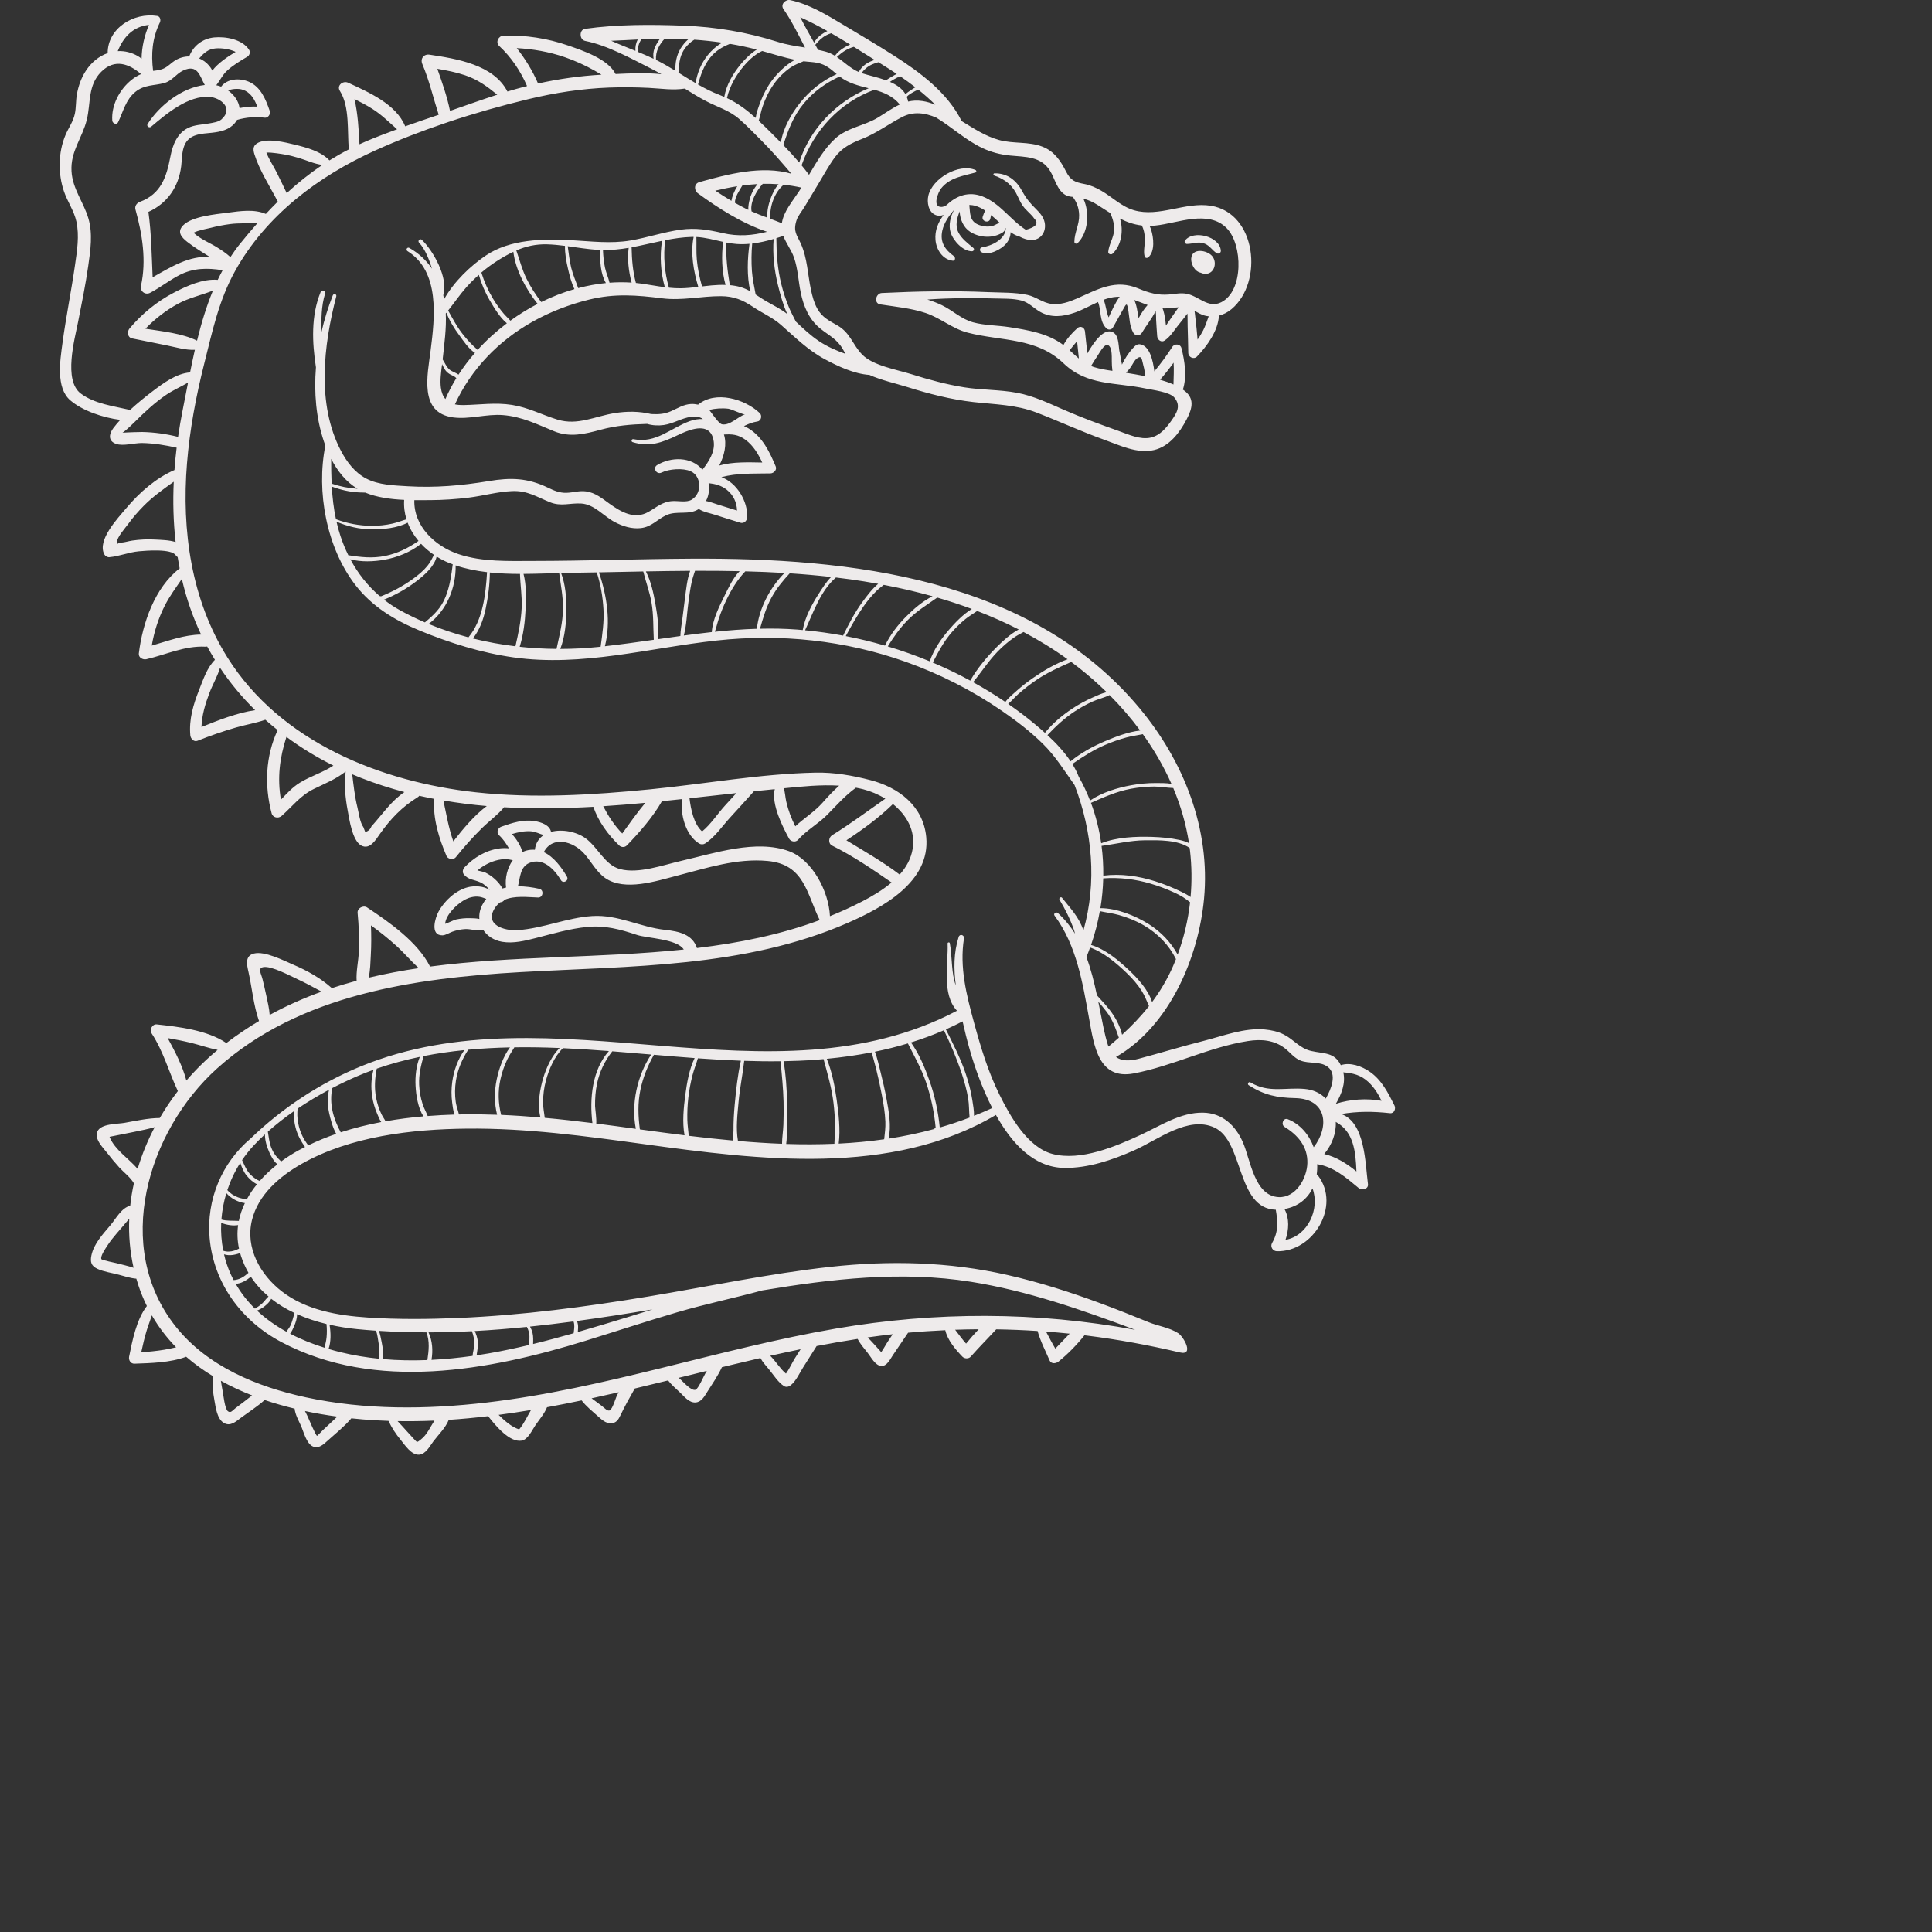<?xml version="1.0"?>
<svg xmlns="http://www.w3.org/2000/svg" xmlns:xlink="http://www.w3.org/1999/xlink" version="1.1" id="Capa_1" x="0px" y="0px" viewBox="0 0 680 680" style="enable-background:new 0 0 680 680;" xml:space="preserve" width="45px" height="45px" class=""><rect x="0" y="0" width="680" height="680" fill="#333333" stroke="none"/><g><g>
	<g>
		<g>
			<path d="M329.192,75.631c0.975,0.424,1.962,0.359,2.935,0.021c-1.894,2.55-3.166,5.455-2.863,8.839     c0.305,3.419,2.498,6.834,6.058,7.272c0.94,0.116,1.029-1.163,0.433-1.597c-3.159-2.301-5.006-4.936-4.085-9.038     c0.621-2.764,2.402-5.29,4.254-7.421c0.003-0.001,0.005-0.003,0.008-0.004c-1.48,2.377-2.117,5.692-1.349,8.107     c0.93,2.925,4.32,6.663,7.557,6.627c0.544-0.006,0.931-0.752,0.473-1.143c-1.903-1.626-4.176-3.254-5.31-5.545     c-1.169-2.362-0.492-4.965,0.475-7.364c0.097,2.845,1.365,5.731,3.703,7.214c3.362,2.133,8.063,2.4,11.435,0.213     c0.511-0.331,0.969-0.936,0.909-1.585l-0.001-0.01c0.058,0.052,0.115,0.096,0.173,0.147c-0.105,3.882-4.954,6.194-8.433,6.709     c-0.777,0.115-0.85,1.3-0.215,1.641c2.625,1.409,7.045-0.889,8.778-2.96c1.024-1.223,1.565-2.638,1.566-4.036     c0.945,0.672,1.919,1.208,3.048,1.503c1.49,0.808,3.039,1.311,4.446,1.268c3.312-0.1,5.127-3.084,4.505-6.151     c-0.404-1.996-1.735-3.468-3.144-4.853c-2.045-2.01-3.404-3.678-4.776-6.211c-2.077-3.832-5.247-6.347-9.741-6.266     c-0.452,0.008-0.518,0.629-0.104,0.77c4.014,1.368,6.586,3.583,8.335,7.447c0.682,1.508,1.297,2.813,2.394,4.072     c0.634,0.727,1.372,1.349,2.024,2.057c0.526,0.487,0.986,1.029,1.381,1.626c1.608,1.645,0.603,2.945-3.003,3.905     c-5.373-3.427-9.001-9.262-15.131-11.703c-4.911-1.956-9.344-0.321-12.768,3.018c-0.554,0.302-1.141,0.594-1.613,0.629     c-3.623,0.269-1.348-5.191-0.322-6.484c3.076-3.875,7.694-4.389,12.09-5.617c0.482-0.135,0.398-0.732,0-0.898     c-5.876-2.447-15.141,2.972-16.563,9.018C326.205,71.176,326.748,74.569,329.192,75.631z M343.339,72.454     c1.224,0.366,2.367,0.968,3.448,1.695c-0.412,0.653-0.691,1.416-0.903,2.103c-0.529,1.712,2.29,2.474,2.671,0.736     c0.088-0.403,0.193-0.839,0.276-1.286c1.068,0.895,2.081,1.85,3.057,2.741c0.012,0.011,0.022,0.021,0.034,0.031     c-0.779,0.087-1.321,0.59-2.243,0.924c-1.568,0.568-3.416,0.358-4.956-0.171c-3.572-1.227-3.225-4.134-3.557-7.075     C341.876,72.143,342.6,72.233,343.339,72.454z" data-original="#000000" class="active-path" data-old_color="#000000" fill="#EEEBEB"/>
			<path d="M419.265,91.048c-0.071,1.366,0.632,3.038,1.602,3.995c0.515,0.508,1.132,0.825,1.774,0.956     c0.673,0.318,1.397,0.466,2.097,0.363c2.877-0.424,3.606-4.093,1.979-6.139C424.948,88,419.472,87.088,419.265,91.048z" data-original="#000000" class="active-path" data-old_color="#000000" fill="#EEEBEB"/>
			<path d="M490.816,389.107c-2.216-4.427-4.492-8.978-8.683-11.885c-2.803-1.944-6.855-3.435-10.204-2.314     c-2.257-4.613-5.888-3.983-10.41-4.998c-4.096-0.919-6.155-4.068-9.721-5.838c-2.08-1.033-4.349-1.525-6.645-1.732     c-7.284-0.654-14.619,2.275-21.566,4.03c-7.659,1.935-15.205,4.25-22.835,6.284c-3.211,0.856-5.945,0.82-7.974-0.632     c18.833-10.863,29.066-34.989,31.003-55.675c2.3-24.573-7.129-48.422-22.733-67.13c-38.299-45.92-101.895-52.905-157.848-52.588     c-18.488,0.105-36.967,0.788-55.456,0.804c-8.724,0.008-17.954,0.405-26.34-2.393c-8.303-2.77-15.844-9.875-15.568-19.007     c1.898,0.022,3.752,0.008,5.505-0.003c4.557-0.027,9.111-0.328,13.633-0.882c5.074-0.622,10.155-2.083,15.259-2.301     c5.348-0.229,8.631,2.016,13.317,3.914c3.943,1.597,7.018,0.227,11.018,0.462c4.645,0.273,7.88,4.461,11.787,6.521     c2.814,1.483,6.023,2.503,9.226,2.126c3.787-0.446,5.672-3.035,8.929-4.543c3.723-1.724,7.949,0.13,11.446-2.184     c1.613,1.089,3.838,1.439,5.628,2.02c2.994,0.972,5.997,1.905,9.008,2.824c1.233,0.376,2.294-0.635,2.372-1.807     c0.379-5.642-3.653-12.312-9.051-14.232c5.53-1.502,11.274-1.201,17.279-1.328c1.106-0.023,2.34-1.225,1.842-2.419     c-2.13-5.106-4.651-10.406-9.559-13.4c-0.51-0.311-1.056-0.581-1.615-0.831c1.451-0.733,2.966-1.341,4.772-1.631     c1.326-0.213,1.67-2.101,0.778-2.945c-5.213-4.933-15.557-8.053-21.688-2.969c-0.839-0.187-1.702-0.268-2.533-0.226     c-2.593,0.128-4.715,1.531-7.033,2.545c-2.583,1.131-4.755,1.088-6.963,0.996c-4.193-0.999-8.425-1.036-12.811-0.339     c-6.941,1.103-13.06,4.469-20.173,2.29c-5.464-1.674-10.266-4.263-16.005-5.168c-5.884-0.928-11.253-0.044-17.117,0.056     c-1.087,0.018-2.076-0.061-2.963-0.258c5.687-12.411,15.349-22.358,27.215-29.03c6.29-3.537,13.067-6.14,20.074-7.854     c8.923-2.183,16.668-1.57,25.637-0.435c7.066,0.894,13.709-0.787,20.73-0.756c4.445,0.02,7.623,1.324,11.281,3.785     c3.201,2.154,6.844,3.713,9.756,6.263c5.07,4.439,9.485,8.921,15.505,12.157c4.536,2.438,10.282,5.153,15.678,5.511     c4.267,1.901,9.244,2.979,13.348,4.268c7.59,2.385,15.308,4.381,23.228,5.282c7.628,0.867,14.97,0.888,22.258,3.7     c7.998,3.085,15.747,6.678,23.832,9.574c5.432,1.946,11.629,5.023,17.551,3.614c5.382-1.28,8.991-6.136,11.425-10.771     c2.072-3.946,2.978-7.562-1.177-10.413c-0.041-0.028-0.087-0.054-0.129-0.082c1.472-4.609,0.659-10.041-0.507-14.613     c-0.389-1.526-2.428-1.659-3.223-0.421c-1.932,3.006-4.039,5.868-6.313,8.606c-0.501-3.872-1.567-8.517-4.6-9.429     c-1.428-0.43-2.175,0.433-3.069,1.396c-1.392,1.501-2.724,3.556-3.732,5.656c-0.266-1.702-0.691-3.404-0.948-5.036     c-0.314-1.987-0.169-5.476-2.419-6.436c-3.092-1.32-6.485,3.486-8.816,7.527c-0.283-2.595-0.566-5.189-0.847-7.784     c-0.145-1.34-1.604-2.07-2.668-1.105c-1.909,1.73-3.695,3.693-4.915,5.967c-0.107-0.081-0.204-0.168-0.313-0.248     c-5.311-3.901-12.314-5.068-18.678-6.064c-4.209-0.659-8.727-0.588-12.829-1.708c-4.096-1.119-7.166-4.196-10.94-6.015     c-1.665-0.802-3.378-1.455-5.124-1.989c7.814-0.551,15.681-0.665,23.424-0.389c3.117,0.111,6.718-0.073,9.734,0.745     c2.59,0.702,4.223,2.636,6.463,3.931c3.888,2.248,8.178,1.729,12.275,0.305c2.749-0.955,5.414-2.498,8.16-3.719     c1.253,2.932,0.371,6.708,2.965,9.261c0.66,0.65,1.825,0.53,2.291-0.295c1.162-2.058,2.331-4.111,3.469-6.182     c1.387-2.522,1.49-2.693,2.01,0.573c0.424,2.662,0.351,5.075,1.728,7.501c0.64,1.128,2.321,1.101,2.967,0     c1.471-2.507,3.582-5.018,4.859-7.719c0.212,1.175,0.143,2.652,0.174,3.146c0.122,1.933,0.22,3.869,0.385,5.799     c0.102,1.194,1.418,2.28,2.588,1.485c1.869-1.269,3.07-3.122,4.415-4.903c1.118-1.48,2.488-3.008,3.629-4.615     c0.096,1.539,0.029,3.13,0.081,4.53c0.115,3.109,0.145,6.22,0.223,9.33c0.039,1.52,1.955,2.413,3.064,1.269     c3.498-3.609,7.461-9.08,7.715-14.386c1.622-0.409,3.155-1.213,4.484-2.335c11.271-9.513,8.734-33.752-7.299-36.347     c-9.051-1.465-18.247,4.167-27.127,1.561c-4.358-1.279-7.625-4.65-11.485-6.869c-1.828-1.051-3.769-1.94-5.852-2.335     c-3.446-0.652-4.913-1.245-6.53-4.415c-1.93-3.784-4.12-7.092-8.233-8.712c-4.914-1.935-10.336-0.976-15.355-2.378     c-4.85-1.355-8.968-4.097-13.156-6.663c-4.991-10.049-14.68-17.218-23.952-23.116c-5.874-3.736-11.869-7.289-17.847-10.856     c-5.834-3.481-11.8-7.17-18.524-8.596c-1.661-0.352-3.536,1.491-2.402,3.125c2.928,4.219,5.238,8.955,7.606,13.565     c-3.24-0.512-6.489-0.997-9.694-2.014c-10.768-3.417-21.685-5.24-32.974-5.682c-11.404-0.446-23.423-0.481-34.74,1.109     c-2.162,0.304-2.042,3.84,0,4.249c8.013,1.605,16.264,6.24,23.544,9.916c1.126,0.569,2.227,1.18,3.318,1.805     c-5.377-0.597-11.136-0.292-16.139-0.067c-2.67-5.307-11.504-8.23-16.745-10.05c-7.268-2.523-15.02-3.705-22.707-3.453     c-1.769,0.058-2.908,2.332-1.506,3.636c4.283,3.985,7.489,8.796,9.802,14.112c-0.284,0.071-0.571,0.135-0.855,0.208     c-2.031,0.522-4.046,1.101-6.052,1.707c-4.866-9.493-17.99-11.554-27.402-12.97c-2.052-0.309-3.341,1.427-2.545,3.31     c2.451,5.792,3.841,11.89,5.758,17.844c-3.934,1.336-7.872,2.674-11.789,4.065c-3.197-7.865-12.943-12.022-20.098-15.354     c-1.772-0.825-4.124,0.957-2.891,2.891c3.514,5.509,2.57,14.223,3.143,20.592c-2.364,1.208-4.628,2.507-6.821,3.873     c-3-3.215-8.077-4.543-12.224-5.559c-3.402-0.833-9.411-2.292-12.739-0.729c-1.914,0.899-2.021,2.247-1.442,4.115     c1.743,5.622,5.494,11.391,8.227,16.664c-1.428,1.406-2.823,2.863-4.206,4.345c-4.084-1.778-9.087-1.01-13.396-0.437     c-4.18,0.556-12.632,1.264-15.736,4.479c-2.217,2.296-0.597,4.169,1.462,5.786c2.524,1.982,5.25,3.618,7.946,5.312     c-7.263-0.481-13.601,3.472-20.123,7.161c-0.345-7.704-0.434-15.346-1.489-23.02c6.596-2.974,10.642-8.727,11.542-16.091     c0.294-2.4,0.198-5.056,1.138-7.317c1.708-4.107,6.019-4.056,9.702-4.454c2.978-0.323,6.067-0.998,8.061-3.423     c0.296-0.36,0.549-0.725,0.763-1.094c3.205-0.931,6.407-1.182,9.748-0.774c1.158,0.141,2.129-1.292,1.773-2.327     c-1.404-4.078-3.168-8.577-7.444-10.364c-3.234-1.352-7.525-1.09-9.677,1.758c-0.557-0.22-1.13-0.375-1.708-0.493     c1.292-1.645,2.143-3.604,3.776-5.109c2.133-1.967,4.648-3.456,7.135-4.924c0.802-0.473,1.157-1.617,0.637-2.43     c-2.363-3.699-8.208-4.761-12.302-4.365c-4.087,0.396-7.373,2.968-8.784,6.685c-1.742-0.001-3.501,0.48-5.068,1.477     c-1.271,0.809-2.214,1.901-3.576,2.607c-1.426,0.739-2.658,0.809-4.063,1c-0.739-5.981-0.328-11.473,2.38-17.035     c0.394-0.809,0.139-2.134-0.937-2.303c-8.318-1.306-17.447,4.342-17.431,13.085c-3.054,1.063-5.683,3.241-7.563,6.043     c-1.711,2.549-2.761,5.538-3.285,8.548c-0.389,2.237-0.237,4.572-0.708,6.789c-0.583,2.745-2.206,4.883-3.276,7.416     c-2.605,6.163-2.713,13.658-0.521,19.971c1.253,3.608,3.528,6.757,4.345,10.523c1.092,5.032,0.227,10.311-0.491,15.332     c-1.317,9.205-3.191,18.344-4.424,27.553c-0.792,5.914-2.398,15.618,2.769,20.044c4.275,3.662,11.459,6.105,17.574,6.875     c-0.875,0.962-1.708,1.937-2.45,2.93c-1.512,2.023-1.897,4.493,0.975,5.516c2.507,0.892,6.497-0.351,9.215-0.3     c4.124,0.078,8.109,0.753,12.112,1.638c-0.32,2.616-0.575,5.239-0.766,7.865c-6.589,2.854-12.351,7.939-16.921,13.37     c-3.049,3.624-10.385,11.318-7.768,16.307c0.304,0.579,1.073,1.055,1.738,0.997c3.556-0.308,6.859-1.75,10.465-2.075     c2.379-0.215,11.494-0.994,12.958,1.432c0.148,0.246,0.381,0.451,0.648,0.594c0.21,1.336,0.449,2.669,0.704,4.001     c-8.832,6.772-13.088,19.424-14.369,29.968c-0.171,1.41,1.456,2.269,2.624,1.999c6.943-1.601,13.515-4.793,20.775-4.416     c0.245,0.013,0.46-0.021,0.661-0.073c0.862,1.599,1.783,3.157,2.732,4.694c-2.788,2.769-4.144,6.986-5.569,10.577     c-2.059,5.19-3.604,10.37-3.099,15.996c0.103,1.152,1.215,2.447,2.529,1.926c4.44-1.758,8.935-3.341,13.524-4.667     c3.417-0.987,7.003-1.561,10.357-2.735c1.404,1.256,2.856,2.463,4.333,3.645c-4.279,9.117-4.695,19.555-2.129,29.251     c0.428,1.617,2.38,1.966,3.544,0.936c3.882-3.437,6.564-7.152,11.356-9.493c3.892-1.901,7.743-3.424,11.163-6.116     c-0.543,4.522-0.154,9.1,0.69,13.58c0.59,3.134,1.619,10.743,4.795,12.464c3.023,1.638,5.159-2.072,6.553-4.051     c3.708-5.262,7.789-9.55,13.287-12.923c0.252-0.155,0.444-0.336,0.592-0.531c1.755,0.399,3.515,0.76,5.28,1.098     c-0.601,6.766,1.718,14.074,4.317,20.116c0.497,1.155,2.485,1.389,3.259,0.42c2.867-3.591,5.915-7.014,9.192-10.237     c2.533-2.492,5.52-4.63,7.797-7.357c10.423,0.585,20.924,0.428,31.411-0.156c1.785,5.203,5.181,9.816,9.108,13.605     c0.726,0.701,1.947,0.743,2.67,0c4.314-4.433,9.231-10.042,12.366-15.573c2.342-0.238,4.679-0.484,7.011-0.738     c-0.509,5.594,1.313,12.704,6.103,15.64c0.598,0.367,1.446,0.376,2.043,0c3.366-2.119,6.06-6.095,8.727-9.026     c2.843-3.124,5.707-6.233,8.517-9.387c2.422-0.25,4.846-0.494,7.27-0.722c0.016-0.001,0.031-0.003,0.047-0.005     c-1.316,5.278,2.877,13.456,5.053,17.432c0.589,1.077,2.287,1.353,3.128,0.403c3.058-3.454,7.164-5.636,10.379-8.914     c3.371-3.436,6.192-6.656,10.015-9.44c0.862,0.161,1.72,0.339,2.57,0.556c2.635,0.673,5.317,1.802,7.768,3.313     c-6.225,4.324-12.247,8.847-18.72,12.856c-1.274,0.789-1.476,2.919,0,3.656c7.382,3.69,14.165,8.293,20.923,12.979     c-3.184,2.715-6.931,4.9-10.38,6.684c-3.717,1.923-7.493,3.63-11.314,5.169c-0.41-8.79-6.263-19.875-14.41-22.868     c-11.6-4.262-26.356,0.761-37.806,3.37c-6.451,1.47-15.169,4.692-21.699,2.926c-5.378-1.454-7.775-7.718-12.132-10.857     c-3.197-2.303-8.215-3.299-12.122-2.239c-0.472-2.406-3.461-3.407-5.67-3.775c-4.097-0.682-8.001,0.596-11.829,1.949     c-1.219,0.431-1.856,2.035-0.797,3.02c1.516,1.41,2.524,2.977,3.477,4.596c-1.206-0.117-2.407-0.074-3.275,0.035     c-4.805,0.608-9.078,3.204-12.376,6.667c-0.537,0.564-0.82,1.664-0.303,2.351c1.592,2.117,3.677,1.873,5.954,2.953     c1.449,0.688,2.421,1.644,3.257,2.717c-1.962-1.543-5.614-1.575-7.724-1.025c-4.29,1.117-8.208,4.732-10.296,8.557     c-1.196,2.191-3.104,8.41,1.344,8.372c1.115-0.01,2.583-0.959,3.527-1.292c1.366-0.482,2.81-0.788,4.252-0.905     c2.133-0.173,4.562,0.85,6.566,0.26c1.396,2.134,3.755,3.711,6.66,4.208c3.97,0.68,8.12-0.359,11.947-1.339     c5.936-1.52,11.818-3.262,17.939-3.884c6.302-0.641,11.688,0.84,17.601,2.807c3.601,1.198,14.075,1.368,16.464,5.135     c-29.54,3.082-60.125,2.162-89.297,6.001c-0.008-0.017-0.012-0.035-0.02-0.052c-4.381-8.622-14.263-15.53-22.151-20.759     c-1.329-0.881-3.489,0.261-3.334,1.913c0.431,4.62,0.641,9.228,0.423,13.865c-0.157,3.337-0.978,6.714-0.767,10.02     c-2.929,0.781-5.834,1.647-8.714,2.599c-3.974-3.533-8.628-6.133-13.509-8.223c-3.413-1.461-10.108-4.912-13.925-3.949     c-3.23,0.815-2.492,3.943-1.93,6.425c1.23,5.43,1.81,11.963,3.724,17.322c-3.912,2.321-7.75,4.902-11.507,7.762     c-0.023-0.018-0.038-0.044-0.063-0.061c-6.703-4.502-16.57-5.655-24.441-6.514c-1.57-0.171-2.618,1.906-1.805,3.146     c4.2,6.405,6.056,13.566,9.247,20.335c-2.327,3.02-4.46,6.185-6.371,9.467c-4.174,0.04-8.399,1.002-12.475,1.721     c-2.478,0.437-8.194,0.214-9.474,3.029c-1.199,2.639,2.066,5.768,3.457,7.574c1.352,1.756,2.767,3.464,4.261,5.101     c1.596,1.749,3.909,3.439,5.128,5.566c-0.578,2.602-1.006,5.233-1.293,7.884c-3.097,0.78-4.976,4.486-6.974,6.87     c-2.625,3.132-5.841,6.499-6.688,10.643c-0.475,2.324-0.053,3.698,2.129,4.71c2.254,1.046,5.088,1.411,7.477,2.056     c2.111,0.57,4.087,1.231,6.21,1.405c0.222,0.77,0.457,1.54,0.709,2.308c0.844,2.574,1.859,5.001,2.996,7.32     c-3.668,4.711-5.149,12.326-6.251,17.834c-0.238,1.187,0.535,2.511,1.877,2.464c5.672-0.201,12.676-0.349,18.202-2.447     c2.928,2.551,6.112,4.816,9.466,6.861c-0.405,2.812-0.007,5.772,0.493,8.532c0.437,2.413,0.899,6.435,3.262,7.871     c2.317,1.408,4.244-0.436,6.065-1.78c2.743-2.025,5.781-3.955,8.344-6.255c3.454,1.176,6.987,2.173,10.551,3.038     c0.209,2.107,1.385,4.13,2.255,6.067c0.919,2.047,1.876,6.24,4.198,7.255c2.059,0.9,3.794-0.811,5.191-2.073     c2.772-2.505,5.908-4.972,8.319-7.847c2.653,0.28,5.288,0.511,7.878,0.668c1.732,0.105,3.462,0.178,5.19,0.236     c1.14,2.409,2.559,4.577,4.298,6.689c1.478,1.794,3.713,5.349,6.461,5.205c2.356-0.124,3.847-3.098,5.058-4.702     c1.722-2.283,4.297-4.755,5.403-7.556c4.631-0.301,9.25-0.747,13.859-1.293c2.693,3.437,7.555,9.318,11.792,8.613     c2.216-0.369,3.71-3.757,4.807-5.363c1.426-2.088,3.193-4.083,4.128-6.396c4.066-0.739,8.122-1.555,12.173-2.403     c1.556,2.036,3.708,3.761,5.555,5.413c1.343,1.201,2.924,2.786,4.904,2.643c1.773-0.129,2.493-1.313,3.179-2.751     c1.568-3.288,3.278-6.337,5.072-9.495c3.915-0.928,7.821-1.88,11.722-2.837c1.229,1.589,2.816,2.923,4.284,4.325     c1.453,1.389,3.15,3.594,5.417,3.418c2.049-0.159,3.076-2.117,4.045-3.646c1.785-2.818,3.791-5.717,5.205-8.755     c0.557-0.136,1.116-0.274,1.673-0.41c3.952-0.959,7.911-1.903,11.878-2.817c0.813,1.49,2.039,2.801,3.111,4.105     c1.574,1.913,3.092,4.415,5.173,5.757c0.804,0.519,1.742,0.234,2.419-0.312c1.856-1.498,3.051-4.226,4.304-6.209     c1.593-2.521,3.186-5.041,4.779-7.562c4.789-0.925,9.594-1.766,14.414-2.506c0.952,1.783,2.301,3.356,3.563,4.936     c1.145,1.432,2.637,4.405,4.715,4.583c2.039,0.175,3.175-2.366,4.119-3.759c1.796-2.65,3.591-5.3,5.386-7.95     c4.35-0.398,8.71-0.675,13.074-0.879c0.825,3.56,3.625,6.801,6.023,9.305c0.742,0.775,2.214,0.834,2.946,0     c2.898-3.298,6.003-6.389,8.969-9.612c4.856,0.07,9.709,0.275,14.555,0.585c0.992,3.625,2.757,6.914,4.235,10.389     c0.549,1.291,2.24,1.095,3.105,0.4c3.319-2.667,6.473-5.91,9.157-9.266c0.261,0.032,0.523,0.054,0.784,0.086     c11.028,1.373,21.969,3.386,32.784,5.938c5.158,1.217,1.36-5.525-0.564-6.77c-3.108-2.011-7.085-2.507-10.472-3.896     c-5.563-2.282-11.151-4.505-16.79-6.591c-10.769-3.985-21.73-7.492-32.936-10.027c-20.545-4.648-41.323-5.14-62.217-2.846     c-21.552,2.367-42.793,6.914-64.167,10.452c-22.047,3.649-44.254,6.592-66.598,7.539c-10.672,0.452-21.418,0.557-32.082-0.149     c-10.538-0.698-21.668-2.576-30.241-9.198c-7.617-5.883-12.906-15.317-10.51-25.101c2.188-8.933,9.766-15.427,17.456-19.774     c17.266-9.761,38.815-12.221,58.309-12.415c20.849-0.207,41.58,2.622,62.189,5.449c40.324,5.531,87.058,11.558,123.887-10.274     c5.381,9.683,13.153,18.503,24.03,18.651c8.538,0.116,16.951-2.796,24.663-6.195c8.206-3.617,18.962-12.279,28.219-8.003     c10.447,4.825,7.69,28.508,21.603,28.918c0.695,4.09,1.037,7.653-1.303,11.7c-0.747,1.292,0.211,2.866,1.667,2.905     c12.85,0.341,22.63-15.964,14.496-26.636c-0.135-0.176-0.288-0.311-0.449-0.427c0.162-1.172,0.218-2.372,0.16-3.574     c5.805,0.907,10.191,4.712,14.578,8.373c1.104,0.921,3.54,0.472,3.295-1.365c-0.95-7.118-0.932-21.771-9.441-24.666     c5.856-0.975,11.104-0.964,17.232-0.29C490.726,391.962,491.359,390.191,490.816,389.107z M54.621,189.901     c-2.712-0.159-5.45-0.023-8.138,0.37c-1.231,0.18-2.51,0.615-3.742,0.704c-1.748,0.125-1.635,1.204-1.591-0.241     c0.052-1.681,2.988-4.965,3.934-6.27c1.672-2.306,3.549-4.459,5.553-6.481c3.217-3.245,6.845-5.817,10.516-8.427     c-0.324,7.085-0.14,14.182,0.654,21.228C59.493,190.042,56.64,190.019,54.621,189.901z M169.741,318.504     c-0.861,1.682-1.157,3.367-1.018,4.946c-1.06-0.251-2.26-0.262-3.41-0.285c-1.582-0.032-3.19,0.122-4.739,0.45     c-0.851,0.18-2.609,1.148-3.899,1.546c0.248-3.278,4.162-6.866,6.54-8.26c1.701-0.997,3.677-1.567,5.655-1.239     c0.841,0.14,1.553,0.471,2.285,0.715C170.63,317.007,170.15,317.705,169.741,318.504z M40.988,444.594     c-0.45-0.121-5.136-1.052-5.312-1.426c-0.468-0.997,1.604-3.967,2.087-4.718c1.962-3.058,4.632-5.739,6.919-8.556     c0.283-0.349,0.55-0.657,0.804-0.953c-0.24,5.728,0.237,11.52,1.525,17.28C45.059,445.539,42.996,445.133,40.988,444.594z      M390.153,368.351c-0.096-0.251-0.191-0.505-0.276-0.778c-1.129-3.63-1.802-7.426-2.544-11.149     c-0.258-1.291-0.516-2.582-0.778-3.871c0.999,1.16,1.997,2.317,2.922,3.539c2.176,2.875,3.156,5.848,4.325,9.13     C392.615,366.279,391.4,367.321,390.153,368.351z M394.938,364.191c-0.789-3.254-2.396-6.228-4.464-8.867     c-1.153-1.472-2.423-2.852-3.692-4.225c-0.232-0.251-0.461-0.515-0.693-0.78c-0.984-4.635-2.104-9.203-3.729-13.521     c0.077-0.118,0.147-0.246,0.206-0.388c0.396-0.965,0.752-1.944,1.106-2.924c4.853,1.72,9.381,5.608,12.947,9.031     c1.988,1.909,3.811,4.003,5.288,6.335c1.054,1.665,1.696,3.498,2.5,5.258C401.569,357.722,398.388,361.034,394.938,364.191z      M412.92,339.946c-2.053,4.702-4.559,8.897-7.435,12.753c-1.27-4.258-5.074-8.356-7.961-11.085     c-3.743-3.537-8.408-7.501-13.512-9.022c1.349-3.881,2.38-7.864,3.099-11.895c2.212,0.478,4.492,0.735,6.675,1.348     c3.096,0.87,6.104,2.062,8.882,3.692c4.791,2.811,8.773,6.867,11.234,11.835C413.586,338.369,413.262,339.162,412.92,339.946z      M414.502,335.981c-2.404-4.365-5.89-8.009-10.151-10.699c-4.647-2.934-11.22-5.638-17.044-5.636     c0.57-3.477,0.903-6.986,0.99-10.493c5.64-0.395,11.239,0.256,16.678,1.861c2.92,0.862,5.768,1.959,8.535,3.225     c2.081,0.952,3.738,1.992,5.356,3.33C418.158,323.858,416.693,330.06,414.502,335.981z M418.843,299.421     c0.626,5.394,0.686,10.872,0.201,16.305c-1.002-0.737-2.163-1.313-3.201-1.823c-2.964-1.455-6.053-2.703-9.199-3.702     c-5.939-1.886-12.146-2.78-18.329-1.997c0.043-3.509-0.151-7.013-0.606-10.477c5.131-0.675,10.092-1.938,15.35-1.977     c4.754-0.035,11.474-0.201,15.652,2.7C418.753,298.774,418.805,299.096,418.843,299.421z M418.483,296.766     c-1.015-0.541-2.158-0.879-3.316-1.127c-3.157-0.677-6.444-0.976-9.666-1.078c-5.662-0.179-12.468,0.068-17.915,2.249     c-0.701-4.858-1.886-9.634-3.607-14.229c4.596-2.017,9.036-4.02,14.052-4.959c2.686-0.503,5.417-0.758,8.149-0.778     c2.229-0.016,4.535,0.46,6.768,0.514C415.56,283.563,417.462,290.055,418.483,296.766z M412.311,275.89     c-1.877-0.324-3.909-0.282-5.692-0.285c-2.841-0.004-5.682,0.27-8.475,0.779c-4.936,0.9-10.24,2.517-14.483,5.387     c-1.122-2.878-2.442-5.684-3.979-8.392c-0.593-1.547-1.37-3.037-2.262-4.479c3.697-2.574,7.434-4.959,11.622-6.753     c2.414-1.034,4.895-1.903,7.431-2.589c1.885-0.509,3.853-0.752,5.764-1.154C406.183,263.892,409.592,269.746,412.311,275.89z      M401.303,257.115c-4.231,0.472-8.718,2.206-12.4,3.77c-4.26,1.809-8.477,4.117-12.094,7.071     c-2.255-3.384-5.163-6.471-8.152-9.225c2.953-3.099,6.003-5.986,9.639-8.366c1.961-1.283,4.017-2.427,6.148-3.404     c1.939-0.889,4.185-1.367,6.097-2.322C394.418,248.525,398.028,252.701,401.303,257.115z M379.726,235.025     c3.388,2.668,6.659,5.542,9.777,8.592c-1.711,0.374-3.417,1.216-4.953,1.891c-2.525,1.109-4.954,2.44-7.249,3.97     c-3.503,2.336-6.85,5.152-9.521,8.453c-1.15-1.032-2.3-2.017-3.418-2.952c-3.056-2.554-6.243-4.958-9.526-7.228     c1.256-1.063,2.373-2.413,3.559-3.46c2.071-1.829,4.248-3.535,6.543-5.075c3.848-2.583,7.92-4.386,12.104-6.238     C377.943,233.648,378.84,234.327,379.726,235.025z M375.752,232.037c-4.306,1.562-8.454,4.01-12.147,6.569     c-2.009,1.392-3.947,2.9-5.77,4.528c-1.306,1.166-2.899,2.435-3.989,3.928c-3.675-2.494-7.471-4.814-11.353-6.959     c2.952-3.538,5.41-7.465,8.658-10.788c1.72-1.76,3.574-3.383,5.582-4.807c1.115-0.79,2.32-1.42,3.515-2.063     C365.613,225.28,370.799,228.462,375.752,232.037z M358.55,221.547c-2.93,1.588-5.639,4.092-7.766,6.215     c-3.425,3.418-6.851,7.515-9.282,11.798c-0.975-0.53-1.953-1.054-2.939-1.561c-3.359-1.731-6.786-3.326-10.264-4.795     c1.989-3.817,3.899-7.493,6.802-10.79c1.413-1.605,2.955-3.103,4.608-4.458c1.316-1.079,2.831-1.936,4.227-2.917     C348.922,216.953,353.802,219.12,358.55,221.547z M342.064,214.333c-3.131,1.889-6.046,4.987-8.162,7.447     c-2.732,3.177-5.322,6.939-6.656,10.986c-4.834-1.999-9.767-3.757-14.779-5.25c2.036-3.306,4.279-6.464,7.008-9.248     c3.151-3.214,6.792-5.376,10.409-7.945C333.995,211.513,338.059,212.85,342.064,214.333z M328.231,209.859     c-3.481,1.716-6.712,4.537-9.371,7.219c-2.966,2.991-5.523,6.382-7.392,10.152c-4.542-1.32-9.14-2.451-13.786-3.344     c1.936-3.576,3.944-7.171,6.273-10.489c1.38-1.966,2.907-3.832,4.633-5.505c0.762-0.739,1.635-1.376,2.473-2.045     C316.835,206.943,322.571,208.276,328.231,209.859z M294.225,203.258c1.673,0.199,3.345,0.41,5.015,0.642     c3.29,0.457,6.578,0.987,9.858,1.581c-2.185,1.808-4.077,4.39-5.48,6.291c-2.758,3.737-4.847,7.8-6.875,11.944     c-4.428-0.822-8.892-1.457-13.379-1.883C286.242,215.616,288.835,207.85,294.225,203.258z M292.53,203.07     c-1.755,1.768-3.164,4.042-4.396,5.96c-2.432,3.789-4.802,8.227-5.601,12.73c-0.65-0.058-1.3-0.124-1.952-0.174     c-4.383-0.335-8.743-0.406-13.089-0.302c1.115-3.88,2.199-7.644,4.197-11.229c1.725-3.096,3.91-5.72,6.27-8.269     C282.824,202.101,287.681,202.525,292.53,203.07z M276.109,201.664c-5.116,5.147-9.025,12.674-9.703,19.643     c-4.95,0.153-9.882,0.535-14.804,1.053c0.524-1.473,0.858-3.026,1.355-4.503c0.77-2.289,1.665-4.534,2.714-6.71     c1.787-3.711,3.859-7.11,6.661-10.061C266.929,201.205,271.521,201.391,276.109,201.664z M243.407,205.031     c0.302-1.416,0.77-2.77,1.216-4.13c5.236-0.02,10.47,0.021,15.7,0.135c-2.362,2.35-4.032,6.089-5.311,8.657     c-1.838,3.687-4.221,8.451-4.483,12.776c-3.287,0.359-6.57,0.775-9.851,1.219c0.967-3.66,1.098-7.877,1.593-11.514     C242.596,209.784,242.903,207.391,243.407,205.031z M242.911,200.91c-1.121,3.095-1.429,6.701-1.842,9.768     c-0.307,2.284-0.58,4.572-0.861,6.859c-0.253,2.061-0.699,4.213-0.741,6.317c-2.635,0.362-5.269,0.737-7.904,1.115     c0.446-4.031-0.195-8.43-0.871-12.33c-0.651-3.758-1.547-7.999-3.368-11.527C232.519,201.017,237.716,200.941,242.911,200.91z      M226.402,201.131c0.905,3.646,2.243,7.192,2.898,10.922c0.778,4.432,0.571,8.718,0.812,13.124     c-5.728,0.82-11.461,1.63-17.213,2.273c2.181-8.425,0.69-17.867-2.101-26.011C215.996,201.341,221.198,201.229,226.402,201.131z      M201.095,201.599c2.977-0.038,5.958-0.09,8.939-0.145c1.386,4.22,2.127,8.663,2.37,13.085c0.247,4.479-0.41,8.705-1.002,13.079     c-0.212,0.023-0.423,0.049-0.635,0.071c-4.478,0.466-9.013,0.704-13.565,0.711c1.641-4.261,2.107-9.276,2.142-13.75     c0.033-4.18-0.307-8.953-1.862-12.976C198.698,201.643,199.907,201.614,201.095,201.599z M196.81,201.691     c0.542,4.17,1.385,8.225,1.341,12.496c-0.051,4.955-1.256,9.446-2.277,14.204c-4.32-0.036-8.652-0.275-12.965-0.745     c1.314-4.246,1.875-8.849,2.081-13.251c0.181-3.864,0.303-8.468-0.732-12.406C188.501,201.968,192.725,201.804,196.81,201.691z      M183.018,201.994c0.106,3.957,0.777,7.917,0.593,11.917c-0.215,4.667-1.17,9.051-2.198,13.556     c-5.045-0.609-10.058-1.516-14.982-2.748c2.368-2.947,3.677-6.585,4.469-10.281c0.9-4.203,1.461-8.607,1.517-12.941     C175.907,201.861,179.465,201.985,183.018,201.994z M171.424,201.381c-0.482,7.853-1.463,16.877-6.557,22.941     c-4.773-1.265-9.46-2.828-14.007-4.716c6.333-4.668,9.661-12.744,9.514-20.607C163.906,200.198,167.622,200.933,171.424,201.381z      M157.894,198.068c0.479,0.198,0.97,0.367,1.457,0.547c-0.489,3.894-1.03,7.661-2.489,11.366     c-1.596,4.053-4.087,6.376-7.313,9.082c-2.988-1.289-5.918-2.705-8.766-4.279c-2.006-1.108-3.877-2.359-5.628-3.725     c4.197-1.719,8.157-3.956,11.747-6.746c2.57-1.997,5.985-4.964,6.788-8.418C155.028,196.732,156.435,197.464,157.894,198.068z      M152.734,195.277c-0.671,1.362-1.319,2.7-2.317,3.915c-1.448,1.764-3.242,3.227-5.081,4.561     c-3.497,2.537-7.275,4.545-11.277,6.143c-0.104-0.099-0.259-0.136-0.411-0.087c-4.24-3.635-7.687-8.012-10.322-12.953     c3.816,0.994,8.136,0.821,11.819,0.178c4.617-0.806,9.321-2.693,13.055-5.629C149.55,192.848,151.078,194.147,152.734,195.277z      M147.301,190.386c-3.577,2.491-7.337,4.367-11.714,5.272c-4.537,0.938-8.632,0.433-12.991-0.243     c-1.054-2.142-1.973-4.373-2.742-6.69c-0.565-1.702-1.024-3.404-1.414-5.107c3.95,1.68,7.962,2.644,12.333,2.686     c3.965,0.038,9.038-0.402,12.709-2.349C144.365,186.285,145.676,188.447,147.301,190.386z M126.453,173.318     c0.654,0.03,1.365,0.054,2.096,0.062c4.147,1.704,8.964,2.337,13.701,2.555c-0.157,2.381,0.152,4.676,0.821,6.845     c-1.635,0.468-3.227,1.125-4.898,1.5c-2.428,0.545-4.911,0.801-7.398,0.787c-4.194-0.024-8.578-0.822-12.529-2.327     c-0.812-3.813-1.246-7.634-1.465-11.481C119.92,172.417,123.078,173.165,126.453,173.318z M116.723,170.216     c-0.136-2.885-0.165-5.785-0.159-8.708c2.185,4.252,5.209,8.117,9.281,10.525C122.757,171.841,119.646,171.23,116.723,170.216z      M255.798,172.374c2.327,1.85,3.547,4.477,3.61,7.319c-2.274-0.72-4.546-1.441-6.831-2.128c-1.27-0.382-2.694-0.981-4.102-1.232     c1.019-1.886,1.301-4.13,0.921-6.278C251.687,170.311,253.863,170.836,255.798,172.374z M262.442,154.829     c2.711,2.036,4.435,4.939,5.841,7.969c-4.724-0.069-10.431-0.325-15.135,1.059c1.825-3.499,2.743-7.598,1.653-10.915     C257.43,152.781,259.794,152.84,262.442,154.829z M256.355,143.86c1.103,0.135,5.251,2.172,5.862,1.965     c-2.484,0.84-5.393,4.082-8.12,3.511c-0.486-0.102-1.22-0.85-1.956-1.74c-1.219-1.474-2.444-3.337-2.561-3.309     C251.716,143.765,254.146,143.59,256.355,143.86z M156.796,140.4c-0.009,0.02-0.011,0.04-0.02,0.061     c-0.827-0.95-1.372-2.26-1.603-4.011c-0.34-2.583,0.081-5.548,0.427-8.262c0.359,0.747,0.699,1.511,1.202,2.174     c0.488,0.643,1.074,1.098,1.781,1.483c0.413,0.225,0.876,0.374,1.276,0.623c0.286,0.178,0.526,0.397,0.755,0.627     C159.162,135.463,157.874,137.901,156.796,140.4z M161.375,131.871c-0.906-0.719-2.357-1.09-3.147-1.775     c-1.11-0.962-1.637-2.362-2.426-3.581c0.005-0.046,0.011-0.094,0.016-0.14c0.558-5.314,1.342-10.688,1.081-16.04     c0.078-0.092,0.149-0.191,0.226-0.284c1.062,2.849,2.766,5.561,4.53,7.948c1.295,1.752,3.323,4.895,5.525,6.188     C165.045,126.631,163.099,129.201,161.375,131.871z M168.102,123.162c-0.442-0.49-0.984-0.897-1.528-1.426     c-1.413-1.374-2.72-2.848-3.923-4.409c-1.953-2.534-3.379-5.284-4.923-8.031c2.139-2.677,4.085-5.553,6.34-8.106     c1.4-1.585,2.9-3.053,4.464-4.445c0.936,3.164,2.203,6.203,3.895,9.064c1.409,2.382,3.508,5.99,5.976,7.97     C174.663,116.597,171.201,119.752,168.102,123.162z M179.633,112.872c-0.735-0.856-1.617-1.623-2.339-2.473     c-1.393-1.639-2.643-3.4-3.753-5.242c-1.746-2.9-3.111-6.002-4.119-9.226c1.899-1.613,3.914-3.088,6.048-4.423     c1.751-1.095,3.469-2.058,5.209-2.878c0.794,6.441,4.458,13.221,8.545,18.321C185.89,108.676,182.681,110.669,179.633,112.872z      M190.492,106.312c-1.969-2.604-3.749-5.291-5.192-8.252c-1.569-3.219-2.418-6.576-3.576-9.913     c3.349-1.441,6.833-2.268,10.882-2.15c2.088,0.061,4.169,0.274,6.247,0.537c-0.057,2.67,0.451,5.425,1.042,7.989     c0.541,2.347,1.187,4.981,2.292,7.237C198.192,102.907,194.272,104.447,190.492,106.312z M203.501,101.406     c-0.806-2.397-1.862-4.714-2.466-7.198c-0.607-2.495-0.847-5.027-1.217-7.549c3.501,0.467,6.997,1.044,10.511,1.285     c0.341,0.023,0.675,0.017,1.013,0.03c-0.266,3.737,0.029,8.481,1.914,11.648C209.988,99.941,206.725,100.552,203.501,101.406z      M214.528,99.504c-0.39-1.745-1.183-3.431-1.565-5.186c-0.449-2.064-0.663-4.196-0.738-6.318c3.083,0.049,6.084-0.263,9.042-0.77     c-0.518,4.041-0.011,8.303,1.048,12.239C219.732,99.289,217.13,99.309,214.528,99.504z M225.859,99.827     c-0.679-0.096-1.361-0.167-2.043-0.235c-1.117-4.172-1.428-8.256-1.514-12.545c3.588-0.663,7.126-1.547,10.702-2.283     c-0.833,5.468-0.493,10.996,0.988,16.324C231.274,100.736,228.574,100.212,225.859,99.827z M239.512,101.465     c-1.367,0.015-2.723-0.074-4.073-0.212c-1.569-5.467-2.009-11.055-1.337-16.706c3.095-0.606,6.223-1.078,9.441-1.165     c0.201-0.005,0.4,0.005,0.6,0.006c-1.193,5.578,0.001,12.229,1.623,17.577C243.689,101.214,241.61,101.442,239.512,101.465z      M250.459,100.448c-1.127,0.095-2.25,0.225-3.373,0.36c-0.872-3.097-1.53-6.211-1.827-9.426     c-0.246-2.659-0.067-5.321-0.156-7.974c3.215,0.165,6.279,1.04,9.392,1.716c-0.553,4.937-0.488,10.346,0.88,15.154     C253.734,100.227,252.084,100.311,250.459,100.448z M260.685,101.055c-1.25-0.364-2.528-0.58-3.818-0.694     c-0.811-5.064-1.454-9.856-1.178-14.993c1.174,0.228,2.356,0.417,3.562,0.505c1.528,0.111,3.045,0.075,4.552-0.058     c-0.738,5.312-0.983,11.354,0.279,16.714C263.011,101.931,261.898,101.409,260.685,101.055z M270.004,106.206     c-1.393-0.78-2.702-1.682-4.034-2.537c-0.485-2.738-1.121-5.442-1.318-8.257c-0.225-3.214-0.186-6.477,0.096-9.695     c2.555-0.301,5.077-0.883,7.557-1.609c-0.433,5.383,0.223,10.955,1.491,16.16c0.768,3.152,1.778,6.905,3.293,10.253     C274.873,108.805,272.58,107.647,270.004,106.206z M261.264,65.311c1.794-0.238,3.584-0.433,5.379-0.527     c-1.311,1.553-2.263,3.411-2.781,5.382c-0.29,1.104-0.544,2.438-0.478,3.698c-0.285-0.136-0.574-0.264-0.857-0.405     c-1.313-0.659-2.599-1.361-3.874-2.083C258.696,69.237,260.127,67.257,261.264,65.311z M257.444,70.686     c-1.931-1.132-3.823-2.325-5.677-3.581c2.615-0.633,5.178-1.156,7.722-1.555C258.511,67.16,257.652,69.106,257.444,70.686z      M268.461,64.702c1.843-0.041,3.697,0.004,5.576,0.145c-1.299,1.374-2.219,3.489-2.742,4.863     c-0.703,1.85-1.427,4.582-1.198,6.912c-1.87-0.698-3.736-1.41-5.564-2.223C263.915,71.093,266.292,67.156,268.461,64.702z      M281.301,57.207c-1.794-2.114-3.676-4.166-5.603-6.157c1.722-5.297,3.51-10.168,7.179-14.615     c3.461-4.195,7.78-7.265,12.656-9.516c3.043,2.36,6.655,3.22,10.197,4.132C294.358,35.775,285.009,45.41,281.301,57.207z      M307.734,31.585c3.358,0.95,6.539,2.217,8.97,5.188c-2.633,1.209-5.062,3.019-7.778,4.652     c-4.768,2.867-10.805,3.514-14.99,7.374c-3.709,3.422-6.509,8.145-9.189,12.725c-0.835-1.135-1.716-2.24-2.617-3.333     C286.371,45.988,295.56,36.058,307.734,31.585z M282.055,66.028c-0.257,0.415-0.514,0.831-0.774,1.232     c-2.284,3.512-5.52,7.187-6.095,11.311c-1.33-0.542-2.676-1.047-4.024-1.55c-0.418-4.185,1.475-9.455,4.689-12.006     C277.881,65.235,279.943,65.564,282.055,66.028z M288.301,120.101c-3.065-2.037-5.574-4.449-8.186-6.905     c-0.762-1.584-1.638-3.129-2.317-4.741c-1.162-2.759-2.106-5.605-2.825-8.512c-1.323-5.352-1.679-10.665-1.722-16.118     c0.799-0.245,1.595-0.499,2.385-0.764c0.028,0.005,0.056,0.013,0.084,0.018c1.013,2.653,2.807,4.875,3.752,7.592     c1.386,3.984,1.508,8.232,2.362,12.33c1.014,4.87,2.929,9.456,6.884,12.645c3.085,2.488,5.902,3.684,7.965,7.303     c0.309,0.542,0.608,1.077,0.913,1.602C294.416,123.41,291.288,122.086,288.301,120.101z M413.069,127.652     c0.172,2.567,0.004,5.063-0.045,7.678c-1.48-0.656-3.072-1.207-4.71-1.678C409.995,131.723,411.577,129.725,413.069,127.652z      M397.754,129.538c0.735-0.944,1.448-2.671,2.402-3.373c1.814-1.335,1.725,0.538,2.263,2.448     c0.348,1.236,0.533,2.509,0.671,3.788c-2.324-0.467-4.593-0.833-6.615-1.166c-0.054-0.009-0.109-0.016-0.163-0.025     C396.808,130.698,397.276,130.152,397.754,129.538z M386.292,125.226c0.998-1.473,3.013-5.572,4.463-2.961     c0.801,1.442,0.459,4.868,0.607,6.479c0.06,0.647,0.107,1.229,0.177,1.785c-2.218-0.314-4.43-0.683-6.555-1.341     c-0.34-0.105-0.645-0.245-0.963-0.372C384.75,127.602,385.496,126.4,386.292,125.226z M379.095,120.078     c0.211,2.038,0.421,4.077,0.63,6.116c-1.109-0.915-2.157-1.908-3.25-2.896C377.335,122.205,378.186,121.12,379.095,120.078z      M390.211,111.708c-0.87-1.902-0.916-4.21-1.776-6.204c1.52-0.552,3.075-0.947,4.693-1.033c0.322-0.017,0.642-0.015,0.96-0.004     C392.526,106.531,391.354,109.255,390.211,111.708z M400.755,111.999c-0.414-2.184-0.636-4.598-1.553-6.423     c1.57,0.552,3.135,1.213,4.727,1.775C402.682,108.699,401.668,110.332,400.755,111.999z M412.653,111.27     c-0.745,1.014-1.468,2.22-2.282,3.323c-0.184-1.874-0.428-3.761-0.953-5.441c-0.07-0.224-0.147-0.435-0.232-0.634     c0.23,0.013,0.457,0.038,0.689,0.038c1.693-0.004,3.33-0.304,4.965-0.391C414.08,109.193,413.38,110.281,412.653,111.27z      M423.477,116.274c-0.581,1.137-1.245,2.218-1.969,3.258c-0.216-2.661-0.489-5.318-0.811-7.97     c-0.084-0.692-0.144-1.434-0.264-2.152c1.152,0.614,2.264,1.304,3.555,1.655c0.479,0.13,0.96,0.213,1.44,0.269     C424.788,112.981,424.289,114.684,423.477,116.274z M345.644,52.051c3.161,1.514,6.43,2.35,9.912,2.695     c5.374,0.533,10.867,0.217,14.05,5.421c1.66,2.715,2.472,6.829,5.447,8.489c0.79,0.441,1.666,0.561,2.542,0.649     c1.306,1.773,2.153,3.768,2.225,6.402c0.09,3.326-1.659,6.152-1.68,9.407c-0.003,0.58,0.722,0.863,1.129,0.468     c3.695-3.597,4.392-10.662,2.037-15.66c1.757,0.449,3.301,1.124,5.03,2.232c1.542,0.989,2.993,1.942,4.415,2.82     c0.983,1.992,1.503,4.296,1.388,6.023c-0.182,2.723-1.813,4.969-2.075,7.644c-0.081,0.823,1.023,1.14,1.547,0.641     c3.08-2.935,3.91-8.118,2.581-12.351c2.4,1.223,4.864,2.102,7.676,2.429c0.729,1.351,1.027,2.998,1.1,4.6     c0.095,2.101-0.608,4.216-0.113,6.258c0.148,0.609,0.885,0.714,1.31,0.346c2.426-2.1,1.879-6.993,0.969-9.781     c-0.146-0.447-0.333-0.872-0.537-1.284c0.656-0.009,1.328-0.041,2.029-0.111c7.848-0.785,18.622-5.704,25.145,0.936     c5.621,5.721,6.021,22.091-1.955,26.068c-4.572,2.279-7.909-2.184-12.153-2.994c-2.097-0.4-4.148,0.083-6.235,0.26     c-3.905,0.332-7.133-0.593-10.7-2.096c-8.144-3.43-14.195,0.216-21.651,3.491c-2.772,1.218-5.868,2.284-8.938,1.915     c-3.171-0.381-5.471-2.502-8.507-3.162c-4.395-0.954-9.354-0.786-13.834-0.984c-12.537-0.554-24.903-0.303-37.429,0.308     c-2.162,0.105-2.933,3.637-0.543,4.009c5.323,0.827,10.81,1.318,15.943,3.021c5.23,1.735,9.461,5.552,14.821,6.928     c11.998,3.081,24.202,1.627,33.776,10.821c8.236,7.909,18.212,6.604,28.707,8.806c2.559,0.537,8.561,1.239,10.211,3.155     c2.54,2.949,0.842,5.579-0.931,8.105c-1.847,2.631-4.026,5.288-7.339,6.045c-3.71,0.848-7.88-1.124-11.275-2.33     c-6.506-2.311-12.989-4.689-19.318-7.454c-5.362-2.343-10.652-4.89-16.446-5.977c-6.136-1.151-12.431-0.951-18.595-1.932     c-6.375-1.015-12.618-2.739-18.768-4.673c-5.035-1.584-13.354-2.945-17.161-6.859c-3.373-3.468-4.135-7.57-8.587-10.18     c-3.003-1.76-5.442-2.804-7.229-6.029c-1.122-2.026-1.726-4.326-2.203-6.576c-1.165-5.492-1.251-11.128-3.592-16.322     c-1.325-2.94-2.774-4.197-1.473-8.184c0.522-1.6,1.932-3.235,2.785-4.66c1.661-2.773,3.316-5.55,4.993-8.314     c1.855-3.056,3.593-6.311,5.72-9.186c2.46-3.324,5.713-4.946,9.467-6.418c5.226-2.049,9.293-5.216,14.207-7.752     c4.026-2.077,8.088-1.435,11.946,0.2C334.998,44.716,339.799,49.251,345.644,52.051z M329.202,36.86     c-1.444-0.608-2.964-1.065-4.58-1.309c-1.828-0.276-3.464-0.162-4.993,0.2c-0.098-0.599-0.273-1.141-0.482-1.658     c0.651-0.857,2.051-1.532,2.855-1.986c0.408-0.231,0.823-0.394,1.239-0.541C325.311,33.234,327.305,34.984,329.202,36.86z      M316.884,26.858c1.814,1.245,3.582,2.526,5.294,3.863c-0.539,0.304-1.047,0.641-1.491,0.951     c-0.536,0.375-1.442,0.882-1.964,1.517c-1.149-2.022-3.17-3.37-5.49-4.377c0.436-0.301,0.879-0.595,1.353-0.866     c0.734-0.419,1.482-0.808,2.283-1.085C316.874,26.86,316.879,26.859,316.884,26.858z M310.654,22.817     c1.697,1.043,3.35,2.109,4.974,3.196c-0.598,0.287-1.162,0.616-1.642,0.907c-0.576,0.35-1.425,0.794-2.093,1.353     c-2.92-1.073-6.129-1.731-8.63-2.543c-0.015-0.005-0.029-0.011-0.043-0.016c0.967-1.297,2.159-2.364,3.725-3.053     c0.705-0.31,1.457-0.55,2.219-0.77C309.661,22.199,310.158,22.511,310.654,22.817z M307.887,21.096     c-2.379,0.68-4.466,2.015-5.635,4.247c-2.932-1.259-5.139-3.541-7.7-5.269c0.993-0.948,2.078-1.815,3.256-2.476     c0.855-0.48,1.766-0.852,2.71-1.118C302.988,18.016,305.442,19.569,307.887,21.096z M299.199,15.662     c-0.736,0.316-1.426,0.702-1.94,0.997c-1.383,0.792-2.495,1.769-3.392,2.975c-1.014-0.624-2.092-1.147-3.301-1.475     c-0.876-0.237-1.756-0.434-2.638-0.616c-0.316-0.589-0.647-1.18-0.973-1.77c1.078-1.316,2.304-2.539,3.811-3.343     c0.575-0.307,1.18-0.541,1.797-0.738C294.797,12.975,297.006,14.308,299.199,15.662z M281.67,6.068     c3.244,1.45,6.414,3.099,9.536,4.854c-0.467,0.223-0.894,0.46-1.244,0.668c-1.451,0.862-2.638,1.994-3.423,3.426     C284.894,12.067,283.178,9.099,281.67,6.068z M287.756,22.121c2.952,0.611,4.663,2.208,6.733,3.955     c-5.04,2.236-9.495,5.841-12.913,10.136c-3.066,3.853-5.934,8.89-6.739,13.951c-1.254-1.279-2.517-2.539-3.772-3.781     c-1.365-1.35-2.692-2.648-4.025-3.889c0.529-1.653,0.827-3.428,1.385-5.04c0.969-2.796,2.254-5.486,3.971-7.903     c1.593-2.244,3.572-4.207,5.833-5.774c1.429-0.991,3.043-1.548,4.594-2.218C284.449,21.77,286.166,21.792,287.756,22.121z      M268.268,17.947c3.853,1.075,7.648,2.302,11.56,3.096c-3.244,1.695-6.249,4.791-8.014,7.131     c-1.761,2.334-3.115,4.934-4.154,7.662c-0.659,1.73-1.397,3.709-1.695,5.668c-3.071-2.763-6.247-5.171-10.099-6.992     c0.935-4.202,3.268-8.141,6.011-11.382c1.347-1.591,2.862-3.048,4.6-4.209C267.061,18.531,267.66,18.22,268.268,17.947z      M266.355,17.439c-2.205,1.403-4.158,3.366-5.612,5.13c-2.761,3.349-5.087,7.257-5.822,11.542     c-0.518-0.226-1.022-0.463-1.566-0.667c-2.66-1.001-5.198-2.296-7.684-3.714c0.916-3.282,2.007-6.494,4.121-9.237     c2.016-2.615,4.362-3.942,7.105-5.062C260.071,15.962,263.225,16.628,266.355,17.439z M244.386,13.962     c3.286,0.231,6.558,0.578,9.811,1.048c-1.993,1.115-3.773,2.745-5.061,4.342c-2.293,2.845-3.758,6.297-4.297,9.895     c-2.033-1.186-4.038-2.439-6.049-3.678c0.18-2.743,0.326-5.449,1.846-7.901c0.755-1.219,1.738-2.268,2.877-3.133     C243.792,14.324,244.087,14.139,244.386,13.962z M223.656,17.893c-2.849-1.157-5.735-2.288-8.526-3.539     c3.108-0.121,6.216-0.299,9.326-0.454C223.823,15.127,223.537,16.567,223.656,17.893z M224.543,18.263     c-0.107-1.568,0.266-3.189,1.25-4.428c2.169-0.102,4.34-0.182,6.512-0.219c-0.059,0.086-0.123,0.173-0.18,0.258     c-1.626,2.389-2.519,4.118-2.089,6.806C228.25,19.829,226.414,19.03,224.543,18.263z M231.265,21.254     c-0.123-0.062-0.254-0.116-0.378-0.177c-0.194-3.009,1.174-5.418,3.072-7.479c1.265-0.007,2.53-0.002,3.796,0.033     c1.498,0.042,2.993,0.11,4.487,0.194c-1.114,0.984-2.062,2.193-2.683,3.213c-1.44,2.363-1.968,5.144-1.822,7.886     C235.609,23.626,233.468,22.363,231.265,21.254z M181.874,16.93c5.751,0.314,11.383,1.288,16.902,3.188     c3.647,1.256,7.179,2.865,10.54,4.756c0.849,0.478,1.62,0.965,2.387,1.407c-7.509,0.427-14.984,1.475-22.329,3.101     C187.411,24.837,184.895,20.769,181.874,16.93z M153.933,24.216c3.299,0.552,6.589,1.204,9.756,2.267     c4.488,1.507,7.799,3.957,11.335,6.839c-5.578,1.798-11.095,3.798-16.633,5.707C157.386,33.985,155.632,29.084,153.933,24.216z      M131.087,38.333c3.239,2.051,5.841,4.666,8.673,7.162c-3.604,1.314-7.19,2.677-10.725,4.166     c-0.852,0.359-1.679,0.738-2.507,1.116c-0.278-5.332-0.57-10.729-1.758-15.917C126.925,35.925,129.053,37.045,131.087,38.333z      M97.398,60.722c-1.071-2.177-2.73-4.607-3.642-7.018c1.939-0.124,5.69,0.548,6.314,0.653c1.719,0.287,3.415,0.736,5.083,1.231     c2.794,0.829,5.472,2.119,8.33,2.457c-4.48,2.987-8.634,6.306-12.57,9.919C99.767,65.538,98.583,63.13,97.398,60.722z      M68.129,81.915c1.686-0.896,4.87-1.424,5.935-1.701c2.284-0.594,4.587-1.035,6.925-1.346c3.177-0.424,6.586-0.121,9.793-0.529     c-2.195,2.475-4.349,5.041-6.484,7.698c-1.149,1.43-2.195,2.926-3.197,4.452c-1.479-1.365-3.167-2.477-4.903-3.554     C73.895,85.505,70.27,84.02,68.129,81.915z M86.385,31.968c2.178,1.141,3.33,3.3,4.167,5.551     c-2.107-0.084-4.171,0.083-6.239,0.518c-0.301-2.459-1.941-4.744-4.139-6.283C82.255,31.216,84.422,30.94,86.385,31.968z      M75.921,17.028c2.051-0.157,4.893,0.191,7.008,1.233c-2.762,1.661-6.153,3.91-8.185,6.562c-0.339-0.632-0.725-1.216-1.127-1.693     c-0.988-1.174-2.199-2.033-3.517-2.58C71.643,18.784,73.186,17.238,75.921,17.028z M52.424,8.751     c-1.588,3.767-2.544,7.828-2.592,11.902c-1.793-1.476-4.223-2.376-6.397-2.61c-0.675-0.072-1.34-0.09-1.993-0.058     C43.456,12.972,46.875,9.338,52.424,8.751z M28.413,138.5c-6.137-4.62-2.157-19.018-0.951-25.108     c1.303-6.581,2.639-13.137,3.589-19.781c0.788-5.507,1.657-11.354,0.04-16.796c-1.704-5.734-5.563-10.339-5.921-16.535     c-0.409-7.071,3.808-11.715,5.374-18.129c1.455-5.96,0.292-12.088,5.084-16.888c4.718-4.726,9.839-2.818,14.01,0.815     c-1.163,0.499-2.244,1.149-3.335,2.019c-4.202,3.35-7.183,8.936-6.785,14.356c0.073,0.99,1.543,1.626,2.054,0.556     c1.818-3.805,2.656-7.895,6.099-10.695c3.168-2.576,6.528-2.11,10.143-3.098c2.816-0.769,4.144-3.225,6.62-4.389     c5.208-2.448,5.894,2.049,7.639,5.08c-8.031,0.906-16.066,7.284-20.114,13.737c-0.498,0.794,0.583,1.498,1.231,0.95     c5.33-4.513,13.106-11.13,20.665-10.484c3.753,0.321,8.518,3.982,4.07,7.92c-1.035,0.916-3,1.167-4.287,1.404     c-2.545,0.468-5.157,0.446-7.527,1.638c-3.856,1.939-5.375,6.069-6.146,10.07c-1.368,7.108-3.246,13.116-10.735,15.905     c-1.118,0.416-1.89,1.485-1.546,2.722c2.394,8.585,3.905,17.972,1.931,26.837c-0.422,1.896,1.488,3.354,3.207,2.465     c3.57-1.847,6.713-4.387,10.274-6.227c4.972-2.569,9.907-2.593,15.261-1.728c-0.599,1.114-1.175,2.241-1.721,3.388     c-5.224-0.465-10.91,2.148-15.385,4.471c-6.042,3.138-11.278,7.453-15.664,12.643c-0.935,1.106-0.746,3.163,0.924,3.5     c4.077,0.822,8.155,1.643,12.233,2.465c3.263,0.658,6.527,1.686,9.844,1.546c-0.604,2.647-1.154,5.3-1.688,7.947     c-4.828,0.348-9.517,3.85-13.202,6.645c-2.584,1.959-5.347,4.184-7.919,6.571C39.999,142.935,33.264,142.152,28.413,138.5z      M74.944,102.286c-2.338,5.632-4.113,11.581-5.594,17.623c-5.208-2.577-12.117-3.272-18.175-4.211     c3.366-3.458,7.152-6.424,11.438-8.763C66.488,104.82,70.897,103.897,74.944,102.286z M62.673,153.769     c-4.125-1.04-8.365-1.631-12.62-1.72c-0.477-0.01-5.142,0.107-6.939,0.255c1.32-0.828,4.051-3.544,4.246-3.739     c3.486-3.475,7.122-6.874,11.202-9.649c2.405-1.635,5.131-2.777,7.62-4.252c-0.633,3.237-1.247,6.45-1.875,9.597     C63.677,147.414,63.135,150.586,62.673,153.769z M53.412,227.224c0.831-4.866,2.326-9.597,4.56-14.017     c1.701-3.364,3.926-6.358,6.033-9.44c1.59,6.926,3.871,13.461,6.778,19.575C64.747,223.408,59.169,225.584,53.412,227.224z      M70.911,255.885c0.139-4.167,1.321-8.1,2.83-12.072c1.077-2.835,2.814-5.758,3.699-8.771     c3.601,5.392,7.751,10.363,12.358,14.912C83.456,250.859,76.748,253.538,70.911,255.885z M105.548,275.479     c-2.609,1.602-4.6,3.814-6.666,5.979c-1.327-7.562-0.456-14.762,1.937-22.089c5.133,3.803,10.664,7.174,16.524,10.101     C113.645,271.906,109.336,273.153,105.548,275.479z M130.722,290.883c-0.39,1.034-1.115,1.684-2.174,1.951     c-0.216-0.567-0.431-1.134-0.647-1.701c-1.206-1.599-1.617-5.033-2.095-6.961c-0.951-3.842-1.366-7.736-1.834-11.646     c1.001,0.429,2.008,0.849,3.027,1.25c5.058,1.99,10.179,3.639,15.347,5.011C137.601,281.999,134.631,286.559,130.722,290.883z      M159.552,296.138c-1.667-4.748-2.429-9.493-3.498-14.392c5.064,0.868,10.16,1.515,15.283,1.953     C166.863,287.023,162.904,291.844,159.552,296.138z M219.013,293.374c-2.818-2.891-4.875-6.08-6.707-9.615     c4.949-0.319,9.892-0.726,14.819-1.187C224.261,286.013,221.583,289.778,219.013,293.374z M255.171,283.539     c-2.521,2.755-5.07,6.698-8.059,9.104c-2.911-2.59-3.971-7.788-4.431-11.676c5.497-0.605,10.992-1.221,16.49-1.817     C257.837,280.612,256.507,282.079,255.171,283.539z M289.48,282.56c-2.831,3.185-6.488,5.391-9.555,8.283     c-1.378-2.73-2.46-5.573-3.161-8.581c-0.422-1.813-0.404-3.375-0.917-4.807c6.411-0.642,13.042-1.327,19.512-0.926     C293.274,278.348,291.4,280.4,289.48,282.56z M297.904,295.761c5.743-3.777,11.499-7.981,16.38-12.757     c4.755,3.821,7.977,9.269,6.954,15.696c-0.56,3.52-2.267,6.53-4.575,9.129C310.721,303.296,304.258,299.649,297.904,295.761z      M186.813,292.582c1.595,0.108,3.062,0.914,4.568,1.332c-1.67,1.086-2.854,2.774-3.128,5.179     c-0.935-0.07-1.909-0.005-2.934,0.262c-0.505,0.132-0.974,0.328-1.427,0.548c-0.63-2.313-2.06-4.475-3.675-6.348     C182.367,292.916,184.571,292.431,186.813,292.582z M170.857,307.131c-0.575-0.282-1.812-0.492-2.832-0.766     c2.144-1.771,4.606-3.09,7.377-3.703c1.697-0.375,3.228-0.345,4.909,0.067c0.061,0.015,0.113,0.03,0.171,0.045     c-1.976,2.695-2.801,6.42-2.364,9.612c-0.429,0.092-0.853,0.201-1.268,0.327c-0.697-1.28-1.7-2.43-2.755-3.374     C173.118,308.465,172.034,307.708,170.857,307.131z M234.12,327.282c-8.823-0.936-16.623-5.457-25.681-4.865     c-8.927,0.583-17.319,4.36-26.238,4.961c-4.592,0.31-11.886-1.812-8.006-7.814c0.54-0.836,1.194-1.486,1.92-2.01     c0.561-0.009,1.125-0.333,1.431-0.822c3.525-1.58,8.214-0.95,11.865-0.833c1.736,0.055,2.136-2.663,0.414-3.055     c-2.36-0.537-4.965-0.905-7.532-0.889c0.798-3.02,0.745-6.832,3.982-8.208c4.871-2.07,8.915,2.295,11.156,6.051     c0.807,1.353,2.91,0.131,2.115-1.236c-1.917-3.296-4.635-6.992-8.156-8.635c3.086-5.866,10.28-3.855,14.208,0.513     c2.512,2.793,4.268,6.426,7.422,8.612c6.869,4.758,18.057,1.016,25.356-0.863c10.439-2.686,20.852-6.17,31.796-5.157     c12.934,1.198,13.718,11.415,18.342,20.818c-13.9,5.154-28.413,8.056-43.222,9.831     C243.784,328.928,239.063,327.807,234.12,327.282z M130.516,336.155c0.196-3.489,0.193-6.976,0.042-10.46     c3.133,2.251,6.137,4.664,9.006,7.265c2.726,2.471,5.114,5.338,7.846,7.792c-5.959,0.88-11.853,1.978-17.662,3.368     C130.351,341.541,130.37,338.745,130.516,336.155z M92.716,340.39c2.858-0.48,9.444,3.081,11.993,4.252     c2.898,1.331,5.677,2.877,8.479,4.386c-6.23,2.244-12.328,4.943-18.269,8.189c-0.143-2.271-0.708-4.53-1.188-6.799     c-0.404-1.909-0.858-3.807-1.311-5.705C91.932,342.666,90.585,340.748,92.716,340.39z M59.023,365.369     c2.819,0.487,5.622,1.042,8.411,1.728c3.069,0.755,6.074,1.829,9.172,2.427c-3.958,3.269-7.651,6.885-11.006,10.791     C64.245,375.152,61.601,370.095,59.023,365.369z M48.445,411.404c-3.181-3.675-7.931-6.651-9.793-11.021     c-0.034-0.101-0.068-0.189-0.101-0.267c0.926-0.184,1.853-0.369,2.779-0.553c2.001-0.398,4.004-0.784,6.001-1.202     c2.383-0.499,4.78-0.959,7.11-1.636C51.966,401.43,49.943,406.347,48.445,411.404z M57.775,475.077     c-2.675,0.429-5.363,0.705-8.063,0.878c0.55-2.617,1.176-5.217,1.949-7.78c0.525-1.744,1.232-3.46,1.78-5.208     c2.406,4.169,5.276,7.912,8.539,11.246C60.578,474.513,59.179,474.852,57.775,475.077z M85.887,493.354     c-1.016,0.767-2.035,1.532-3.046,2.306c-0.967,0.74-1.604,1.827-2.617,1.067c-1.112-0.835-1.595-5.763-1.872-7.145     c-0.237-1.186-0.407-2.391-0.613-3.588c3.511,1.95,7.189,3.668,10.995,5.156C87.775,491.879,86.836,492.637,85.887,493.354z      M116.555,500.64c-0.985,0.92-1.97,1.84-2.955,2.76c0.032-0.03-1.915,1.973-1.976,1.977c-0.48,0.029-3.099-6.367-3.46-7.084     c-0.289-0.574-0.549-1.126-0.824-1.652c3.786,0.81,7.592,1.448,11.377,1.961C117.993,499.275,117.28,499.963,116.555,500.64z      M148.149,506.641c-1.516,1.156-1.164,1.193-2.643-0.359c-0.809-0.849-1.586-1.725-2.367-2.6     c-1.062-1.189-2.118-2.355-3.205-3.496c4.335,0.076,8.66,0.007,12.975-0.18C151.412,502.302,150.279,505.017,148.149,506.641z      M182.722,503.099c-2.649-0.827-5.082-2.999-7.229-5.113c3.809-0.5,7.61-1.074,11.404-1.707     C185.525,498.572,184.404,501.142,182.722,503.099z M217.309,490.818c-0.597,1.081-1.623,4.931-2.637,5.55     c-0.833,0.508-1.954-0.849-2.897-1.563c-0.68-0.514-1.365-1.022-2.052-1.527c-0.514-0.378-1.011-0.755-1.508-1.117     c3.189-0.688,6.373-1.406,9.553-2.139C217.614,490.286,217.458,490.548,217.309,490.818z M248.287,483.335     c-0.531,0.884-2.5,5.482-3.477,5.818c-1.549,0.532-4.476-2.97-5.506-3.83c-0.151-0.126-0.297-0.248-0.443-0.37     c3.312-0.816,6.619-1.632,9.922-2.445C248.619,482.783,248.454,483.057,248.287,483.335z M279.817,478.009     c-0.984,1.556-1.966,3.809-3.19,5.46c-2.085-1.752-3.559-4.342-5.532-6.273c3.558-0.802,7.123-1.573,10.695-2.308     C281.133,475.928,280.475,476.968,279.817,478.009z M312.672,471.897c-0.817,1.221-1.599,2.728-2.505,4.024l-0.545-0.611     c-0.788-0.881-1.574-1.763-2.377-2.63c-0.614-0.663-1.227-1.322-1.868-1.947c2.936-0.418,5.879-0.797,8.828-1.126     C313.694,470.37,313.183,471.133,312.672,471.897z M340.032,472.915c-1.396-1.551-2.575-3.26-3.851-4.885     c2.758-0.096,5.518-0.149,8.278-0.167C342.91,469.483,341.44,471.192,340.032,472.915z M371.434,474.673     c-1.166-1.954-2.184-4-3.276-6.001c2.775,0.206,5.547,0.455,8.315,0.741C374.787,471.161,373.107,472.914,371.434,474.673z      M229.682,460.87c-2.659,0.836-5.299,1.668-7.911,2.464c-6.114,1.862-12.246,3.731-18.407,5.501     c0.095-0.951,0.186-1.917,0.003-2.86c-0.07-0.358-0.177-0.704-0.321-1.028C211.955,463.747,220.84,462.354,229.682,460.87z      M201.845,465.105c0.454,1.058,0.269,2.484,0.127,3.57c-0.025,0.19-0.054,0.386-0.074,0.579     c-4.734,1.346-9.485,2.63-14.263,3.793c0.043-1.311,0.098-2.634-0.203-3.888c-0.189-0.789-0.502-1.532-0.886-2.236     C191.65,466.396,196.751,465.781,201.845,465.105z M185.431,467.037c0.725,1.313,1.024,2.792,0.901,4.402     c-0.053,0.691-0.181,1.344-0.183,1.968c-4.666,1.11-9.354,2.112-14.077,2.932c-1.432,0.249-2.873,0.473-4.315,0.688     c0.187-1.688,0.639-3.243,0.392-5.057c-0.17-1.25-0.549-2.395-1.066-3.487C173.2,468.157,179.318,467.653,185.431,467.037z      M166.095,468.54c0.58,1.508,0.888,3.11,0.835,4.745c-0.044,1.356-0.528,2.639-0.598,3.949c-4.785,0.673-9.615,1.16-14.457,1.398     c0.552-3.309,0.337-6.651-1.053-9.68C155.909,468.944,161.002,468.798,166.095,468.54z M150.078,468.947     c1.225,3.13,0.835,6.434,0.35,9.749c-5.193,0.202-10.394,0.128-15.558-0.325c0.133-1.957-0.14-3.948-0.518-5.891     c-0.264-1.357-0.521-2.753-0.98-4.057C138.931,468.784,144.502,468.942,150.078,468.947z M115.994,466.256     c3.264,0.735,6.561,1.252,9.788,1.566c2.192,0.214,4.386,0.394,6.582,0.546c0.487,1.418,0.67,2.985,0.893,4.414     c0.295,1.89,0.393,3.668,0.233,5.463c-4.57-0.46-9.108-1.203-13.581-2.296c-1.423-0.348-2.844-0.732-4.259-1.149     C116.542,472.163,116.458,469.06,115.994,466.256z M114.917,466.015c0.158,1.538,0.174,3.1,0.034,4.627     c-0.117,1.276-0.444,2.493-0.733,3.718c-4.169-1.306-8.257-2.925-12.103-4.932c0.622-0.874,1.094-1.914,1.455-2.76     c0.534-1.251,1.003-2.708,1.002-4.117C107.871,464.02,111.366,465.157,114.917,466.015z M103.663,462.135     c-0.475,1.48-0.75,2.999-1.448,4.439c-0.369,0.762-0.924,1.441-1.423,2.139c-3.746-2.074-7.241-4.524-10.324-7.42     c0.937-0.372,1.825-0.871,2.608-1.491c0.832-0.658,1.91-1.6,2.367-2.678C97.944,459.099,100.72,460.752,103.663,462.135z      M88.287,449.354c1.732,2.665,3.851,4.967,6.227,6.979c-0.833,0.721-1.499,1.783-2.295,2.494c-0.775,0.693-1.61,1.26-2.484,1.776     c-2.613-2.57-4.913-5.471-6.79-8.753C84.819,451.813,86.727,450.697,88.287,449.354z M83.804,431.196     c-0.368,2.659-0.289,5.427,0.322,8.279c-0.553,0.256-1.101,0.534-1.658,0.705c-1.331,0.409-2.657,0.487-3.885,0.037     c-0.645-3.244-0.889-6.544-0.732-9.826C79.74,431.167,81.979,431.492,83.804,431.196z M77.926,429.233     c0.238-3.144,0.824-6.262,1.747-9.284c1.614,1.834,4.078,3.196,6.514,3.505c-0.964,2.003-1.688,4.097-2.127,6.267     C82.094,429.592,79.82,429.817,77.926,429.233z M81.749,441.727c0.818-0.101,1.837-0.322,2.764-0.702     c0.093,0.331,0.184,0.662,0.292,0.995c0.696,2.153,1.59,4.14,2.65,5.976c-1.545,1.37-3.103,2.417-5.215,2.566     c-0.378-0.722-0.753-1.446-1.09-2.204c-0.996-2.237-1.754-4.54-2.299-6.877C79.761,441.771,80.735,441.853,81.749,441.727z      M86.83,422.185c-1.011-0.239-2.054-0.387-3.037-0.753c-1.481-0.553-2.779-1.39-3.782-2.568c1.121-3.353,2.644-6.58,4.556-9.578     c0.553,1.621,1.181,3.2,2.297,4.558c0.841,1.023,2.162,2.276,3.577,2.972C89.063,418.511,87.847,420.306,86.83,422.185z      M91.412,415.667c-0.274-0.121-0.549-0.246-0.822-0.397c-1.075-0.596-2.037-1.38-2.841-2.31     c-1.182-1.368-1.773-3.047-2.548-4.632c1.238-1.831,2.617-3.574,4.137-5.201c1.243-1.329,2.555-2.616,3.913-3.871     c-0.028,2.166,0.705,4.469,1.535,6.316c0.599,1.332,1.541,3.199,2.868,4.219C95.398,411.564,93.284,413.533,91.412,415.667z      M105.125,404.861c-2.1,1.153-4.176,2.471-6.163,3.934c-1.511-1.408-2.667-2.742-3.518-4.938     c-0.701-1.809-0.832-3.681-1.174-5.537c2.88-2.573,5.979-4.986,9.211-7.238c-0.228,1.97,0.139,4.165,0.572,5.867     c0.646,2.534,1.868,4.674,3.299,6.758C106.607,404.084,105.858,404.458,105.125,404.861z M108.507,403.118     c-0.154-0.193-0.317-0.396-0.486-0.629c-1.037-1.428-1.849-2.994-2.415-4.667c-0.563-1.667-0.879-3.418-0.954-5.175     c-0.035-0.822,0.047-1.633,0.083-2.442c3.576-2.419,7.299-4.643,11.075-6.652c-0.603,2.658-0.568,5.371,0.023,8.127     c0.444,2.068,1.231,5.129,2.497,7.397C114.967,400.238,111.683,401.576,108.507,403.118z M119.935,398.537     c-2.625-4.766-4.149-10.23-2.954-15.591c2.864-1.487,5.748-2.86,8.609-4.101c1.933-0.838,3.892-1.606,5.871-2.32     c-0.839,3.058-0.947,6.279-0.455,9.443c0.319,2.047,0.895,4.043,1.71,5.947c0.402,0.94,0.83,2.092,1.467,3.012     C129.347,395.836,124.574,397.026,119.935,398.537z M135.694,394.653c-0.374-0.787-0.939-1.511-1.334-2.309     c-0.926-1.867-1.582-3.879-1.977-5.924c-0.668-3.46-0.462-6.896,0.227-10.297c4.95-1.721,10.023-3.085,15.169-4.148     c-1.321,3.187-1.683,6.918-1.512,10.221c0.17,3.283,0.829,7.716,2.769,10.727C144.586,393.309,140.119,393.874,135.694,394.653z      M150.542,392.803c-0.56-1.416-1.331-2.76-1.802-4.223c-0.709-2.202-1.114-4.49-1.211-6.802     c-0.151-3.604,0.637-6.775,1.565-10.081c4.736-0.93,9.528-1.615,14.336-2.099c-2.295,3.289-3.701,7.174-4.252,11.148     c-0.333,2.403-0.352,4.839-0.042,7.245c0.167,1.296,0.342,2.909,0.834,4.301C156.854,392.386,153.704,392.556,150.542,392.803z      M162.552,392.224c-0.336,0.006-0.676,0.019-1.013,0.027c-0.323-1.447-0.923-2.91-1.125-4.346     c-0.354-2.519-0.334-5.099,0.066-7.613c0.628-3.945,2.188-7.522,4.319-10.827c4.901-0.455,9.814-0.715,14.694-0.819     c-2.44,3.232-3.919,7.691-4.674,11.307c-0.85,4.07-0.87,8.366,0.144,12.409C170.829,392.213,166.692,392.147,162.552,392.224z      M176.384,392.402c-1.031-4.104-1.173-8.275-0.251-12.505c0.535-2.455,1.368-4.85,2.463-7.112     c0.703-1.452,1.613-2.794,2.451-4.169c5.314-0.078,10.622,0.023,15.925,0.245c-2.805,2.766-4.623,6.852-5.719,10.385     c-1.233,3.972-2.219,9.673-1.022,14.064C185.62,392.91,181.004,392.595,176.384,392.402z M191.724,393.439     c-0.187-1.774-0.583-3.544-0.586-5.349c-0.005-2.606,0.326-5.21,0.996-7.729c1.023-3.846,2.953-8.475,6-11.447     c5.395,0.243,10.785,0.601,16.173,1.016c-5.894,6.628-6.864,16.751-5.802,25.351     C202.921,394.582,197.327,393.949,191.724,393.439z M209.855,395.453c0.155-1.717-0.407-5.371-0.417-6.186     c-0.033-2.644,0.159-5.291,0.7-7.882c0.892-4.27,2.733-8,5.366-11.363c4.562,0.358,9.123,0.747,13.684,1.137     c-4.916,7.442-7.121,17.349-5.392,26.155C219.156,396.675,214.508,396.044,209.855,395.453z M240.937,399.581     c-4.964-0.613-9.924-1.273-14.872-1.956c-0.286-0.039-0.573-0.079-0.86-0.118c-0.612-4.722-0.786-9.261,0.211-14.016     c0.901-4.298,2.583-8.424,4.739-12.25c4.778,0.408,9.555,0.81,14.334,1.16c-1.935,3.972-2.753,8.906-3.298,13.073     C240.63,389.754,240.087,395.056,240.937,399.581z M258.161,397.996c0.006,0.791-0.181,2.305-0.094,3.446     c-5.218-0.471-10.438-1.045-15.654-1.678c-0.145-1.851-0.449-3.712-0.494-5.564c-0.063-2.608,0.05-5.22,0.342-7.813     c0.303-2.691,0.804-5.366,1.484-7.988c0.517-1.993,1.296-3.936,1.887-5.913c5.041,0.36,10.084,0.66,15.129,0.845     c-1.139,5.054-1.699,10.382-2.175,15.486C258.302,391.868,258.138,394.933,258.161,397.996z M275.73,395.877     c-0.081,2.172-0.463,4.478-0.481,6.697c-5.161-0.192-10.333-0.544-15.509-0.988c-0.793-4.398-0.178-9.474,0.215-13.786     c0.441-4.827,1.454-9.609,1.984-14.422c4.266,0.141,8.535,0.206,12.807,0.146c0.424,4.748,0.931,9.477,1.041,14.254     C275.85,390.478,275.831,393.179,275.73,395.877z M293.683,402.568c-5.635,0.241-11.295,0.243-16.969,0.063     c0.272-1.888,0.221-3.893,0.29-5.742c0.115-3.035,0.126-6.074,0.034-9.11c-0.144-4.75-0.434-9.571-1.253-14.272     c3.73-0.068,7.462-0.222,11.199-0.493c0.96-0.07,1.918-0.164,2.877-0.249c1.37,5.077,2.845,10.032,3.491,15.314     c0.327,2.675,0.512,5.367,0.558,8.062C293.945,398.276,293.746,400.428,293.683,402.568z M311.204,400.989     c-5.305,0.761-10.642,1.251-16.002,1.521c0.623-5.018-0.039-10.574-0.704-15.376c-0.667-4.816-1.655-9.887-3.495-14.47     c5.322-0.507,10.62-1.247,15.851-2.282c0.406,1.902,1.009,3.781,1.475,5.652c0.772,3.103,1.457,6.228,2.053,9.37     c0.588,3.101,1.119,6.222,1.242,9.381C311.706,396.892,311.436,398.933,311.204,400.989z M328.88,397.364     c-5.336,1.454-10.714,2.568-16.126,3.399c1.019-4.418,0.074-9.636-0.693-13.809c-0.604-3.283-1.349-6.544-2.168-9.779     c-0.582-2.298-1.1-4.745-1.954-7.008c3.911-0.805,7.785-1.768,11.601-2.921c2.287,4.538,4.768,8.865,6.423,13.758     c1.747,5.165,2.851,10.511,3.357,15.934C329.087,396.951,328.871,397.139,328.88,397.364z M330.766,396.847     c-0.561-5.672-1.751-11.246-3.669-16.624c-1.607-4.505-3.611-9.334-6.466-13.31c3.936-1.229,7.811-2.651,11.603-4.302     c2.409,4.983,4.596,10.168,6.321,15.389c0.93,2.816,1.71,5.686,2.205,8.613c0.367,2.169,0.273,4.504,0.507,6.728     C337.788,394.669,334.286,395.833,330.766,396.847z M342.822,392.73c0.027-1.872-0.33-3.825-0.601-5.56     c-0.506-3.237-1.348-6.419-2.406-9.517c-1.83-5.358-4.391-10.31-6.889-15.342c1.981-0.879,3.94-1.816,5.873-2.822     c1.491,6.661,3.291,13.257,5.696,19.649c1.264,3.36,2.833,7.124,4.738,10.855C347.105,390.976,344.967,391.878,342.822,392.73z      M452.443,436.397c1.236-3.561,1.422-7.659-0.354-10.862c0.034-0.006,0.064-0.007,0.098-0.014     c4.809-0.891,8.007-3.668,9.773-7.245C464.656,425.56,460.271,435.015,452.443,436.397z M462.385,403.779     c-1.604-4.35-4.708-8.113-9.118-9.851c-1.604-0.632-2.527,1.863-1.142,2.708c4.707,2.875,8.188,6.934,8.029,12.757     c-0.143,5.238-3.967,12.185-10.046,11.95c-8.641-0.333-9.991-13.277-12.668-19.34c-2.614-5.921-7.227-10.255-13.983-10.384     c-7.949-0.151-15.028,4.612-21.954,7.808c-8.85,4.085-21.061,9.302-30.992,6.744c-8.839-2.277-14.989-13.34-18.731-20.873     c-3.995-8.043-6.58-16.662-8.937-25.298c-2.666-9.767-5.178-19.547-3.555-29.721c0.193-1.208-1.479-1.726-1.866-0.514     c-1.791,5.605-1.749,11.368-1.005,17.093c-0.221-0.609-0.424-1.228-0.574-1.873c-1.001-4.288-0.759-8.703-1.545-13.015     c-0.079-0.435-0.788-0.334-0.77,0.104c0.289,7.12-2.201,17.739,3.298,23.673c-65.646,34.478-142.411-8.145-209.901,19.605     c-14.449,5.941-27.532,14.591-38.741,25.388c-10.094,8.512-15.564,21.446-14.417,34.882     c1.372,16.064,11.305,29.394,25.362,36.797c33.091,17.427,72.914,10.005,106.908-0.493c10.81-3.338,21.554-6.888,32.411-10.072     c9.863-2.892,19.947-4.964,29.85-7.668c24.296-4.045,48.949-6.945,73.467-3.031c19.844,3.169,38.954,9.838,57.78,16.895     c-34.721-6.434-70.284-6.456-105.194-0.454c-41.37,7.114-81.342,21.182-123.13,26.054c-21.11,2.461-42.718,2.651-63.579-1.838     c-17.063-3.671-34.534-10.815-45.713-24.802c-22.382-28-9.98-68.93,14.469-90.944c28.977-26.09,69.457-31.792,106.87-33.914     c38.654-2.191,78.861-1.488,115.045-17.292c12.204-5.33,29.218-14.421,27.688-30.263c-1.054-10.921-9.667-17.419-19.594-20.005     c-6.348-1.654-12.893-2.795-19.423-2.651c-19.49,0.428-38.752,3.969-58.114,5.874c-20.316,1.998-40.907,3.264-61.263,1.063     c-33.576-3.63-68.924-17.781-87.541-47.45c-12.776-20.36-16.16-44.701-14.254-68.317c0.959-11.876,3.166-23.63,6.085-35.172     c2.88-11.385,5.105-22.249,10.906-32.656c10.861-19.486,29.209-33.252,49.273-42.327c8.077-3.653,16.438-6.879,24.929-9.744     c0.241-0.037,0.474-0.118,0.69-0.238c9.297-3.112,18.747-5.786,28.166-8.057c9.386-2.262,18.853-3.736,28.512-4.099     c4.665-0.175,9.337-0.124,13.998,0.108c4.17,0.207,8.496,0.912,12.638,0.244c2.459,1.55,4.933,3.069,7.505,4.416     c3.993,2.092,8.101,3.216,11.611,6.248c2.747,2.372,5.289,5.061,7.862,7.62c3.747,3.728,7.138,7.709,10.55,11.687     c-10.38-3.014-22.409,0.162-32.38,2.956c-1.923,0.539-1.955,2.888-0.515,3.943c6.993,5.121,15.571,10.631,24.342,13.538     c-5.108,1.305-10.161,1.731-15.626,0.458c-5.037-1.174-9.527-1.919-14.74-1.207c-5.997,0.819-11.749,2.801-17.707,3.815     c-6.994,1.191-13.916,0.273-20.931-0.113c-9.884-0.545-21.485-0.345-29.98,5.394c-5.385,3.638-11.217,9.175-14.69,15.388     c-0.091-0.478-0.186-0.953-0.296-1.422c1.912-6.146-3.62-15.734-7.532-19.469c-0.651-0.622-1.603,0.332-0.987,0.987     c2.175,2.318,3.568,5.944,4.557,9.168c-1.988-2.929-4.62-5.424-7.988-7.328c-0.73-0.412-1.363,0.678-0.655,1.121     c11.564,7.232,9.611,23.526,8.155,34.988c-1.102,8.671-4.148,21.923,7.878,23.55c5.802,0.785,11.702-1.275,17.59-0.807     c6.682,0.53,11.978,3.236,18.04,5.703c5.51,2.242,10.742,0.967,16.268-0.538c5.462-1.488,10.883-1.919,16.432-2.069     c1.882,0.559,3.925,0.674,5.866,0.392c1.759-0.255,3.414-0.908,5.058-1.556c2.531-0.997,6.339-2.329,8.702-0.539     c-1.555-0.077-3.146,0.196-4.609,0.724c-6.821,2.459-11.848,7.928-19.833,6.356c-0.676-0.133-0.955,0.83-0.286,1.039     c5.792,1.811,10.303,0.211,15.633-2.347c3.308-1.587,9.419-4.355,11.91-0.73c0.041,0.083,0.089,0.161,0.149,0.231     c0.416,0.692,0.716,1.586,0.858,2.735c0.444,3.587-1.753,6.993-3.987,9.822c-3.91-4.681-11.016-4.572-15.93-1.645     c-1.707,1.017-0.21,3.51,1.543,2.645c2.621-1.294,7.524-1.655,10.221-0.473c3.829,1.677,4.162,7.755,0.338,10.04     c-1.798,1.074-4.817,0.324-6.841,0.474c-3.495,0.258-5.498,2.2-8.37,3.82c-4.915,2.773-9.634-0.006-13.671-2.897     c-2.605-1.866-4.964-3.877-8.232-4.332c-2.419-0.337-4.546,0.433-6.943,0.497c-2.391,0.063-4.295-0.755-6.413-1.776     c-7.181-3.463-13.062-3.666-20.919-2.349c-9.461,1.586-18.891,2.403-28.486,1.818c-4.847-0.295-10.289-0.425-14.67-2.73     c-4.003-2.106-6.821-5.855-8.879-9.788c-8.583-16.407-6.094-37.096-1.619-54.33c0.211-0.811-0.934-1.085-1.228-0.339     c-1.631,4.138-2.99,8.531-4.022,13.05c-0.011-4.599-0.084-9.214,1.333-13.75c0.328-1.048-1.212-1.407-1.606-0.443     c-3.409,8.354-2.984,17.72-1.635,26.463c-0.717,8.914,0.042,17.913,2.813,26.152c0.157,0.466,0.324,0.934,0.498,1.403     c-3.248,16.188,0.425,35.842,10.479,48.951c5.87,7.654,13.886,12.51,22.708,16.148c10.578,4.362,21.7,7.843,33.049,9.446     c24.15,3.411,47.632-3.337,71.465-5.939c22.535-2.46,45.147-0.105,66.545,7.489c12.023,4.267,23.49,10.113,33.997,17.351     c5.029,3.464,9.917,7.218,14.279,11.502c4.478,4.398,7.595,9.517,11.179,14.542c6.31,16.384,7.897,34.274,3.112,51.166     c-0.02-0.061-0.039-0.126-0.06-0.186c-1.572-4.609-4.536-7.605-7.469-11.31c-0.4-0.506-1.212,0.145-0.885,0.683     c1.977,3.245,3.918,7.17,5.139,10.762c0.136,0.4,0.238,0.796,0.329,1.189c-1.643-2.607-3.615-5.05-6.044-7.265     c-0.591-0.539-1.703,0.19-1.173,0.905c7.789,10.514,9.893,23.702,12.165,36.247c1.71,9.445,3.253,21.64,15.687,19.298     c13.653-2.572,26.495-9.262,40.209-11.403c4.688-0.732,9.306-0.37,13.121,2.646c1.806,1.427,3.165,3.314,5.352,4.207     c3.024,1.234,6.865,0.153,9.603,2.22c3.409,2.574,1.23,7.854-0.669,11.184c-1.979-2.055-4.558-3.149-7.506-3.406     c-6.773-0.591-12.652,1.544-19.012-2.3c-0.65-0.393-1.23,0.611-0.593,1.015c5.465,3.468,9.932,4.391,16.31,4.522     C467.152,386.726,467.961,396.653,462.385,403.779z M477.428,412.317c-3.394-2.791-7.071-5.104-11.337-6.137     c2.685-3.237,4.274-7.294,4.057-11.311C476.527,398.332,477.147,405.363,477.428,412.317z M470.187,388.493     c1.996-3.409,3.475-7.194,2.626-11.071c3.319,0.292,6.134,0.864,8.904,3.48c1.922,1.815,3.384,4.123,4.538,6.543     C481.01,386.493,475.176,386.889,470.187,388.493z" data-original="#000000" class="active-path" data-old_color="#000000" fill="#EEEBEB"/>
			<path d="M417.76,85.859c2.23-0.022,3.989-1.005,6.266-0.094c1.829,0.732,2.647,2.364,4.22,3.361     c0.602,0.381,1.484-0.111,1.449-0.832c-0.244-5.075-9.673-7.503-12.619-3.626C416.702,85.16,417.213,85.865,417.76,85.859z" data-original="#000000" class="active-path" data-old_color="#000000" fill="#EEEBEB"/>
		</g>
	</g>
</g></g> </svg>
